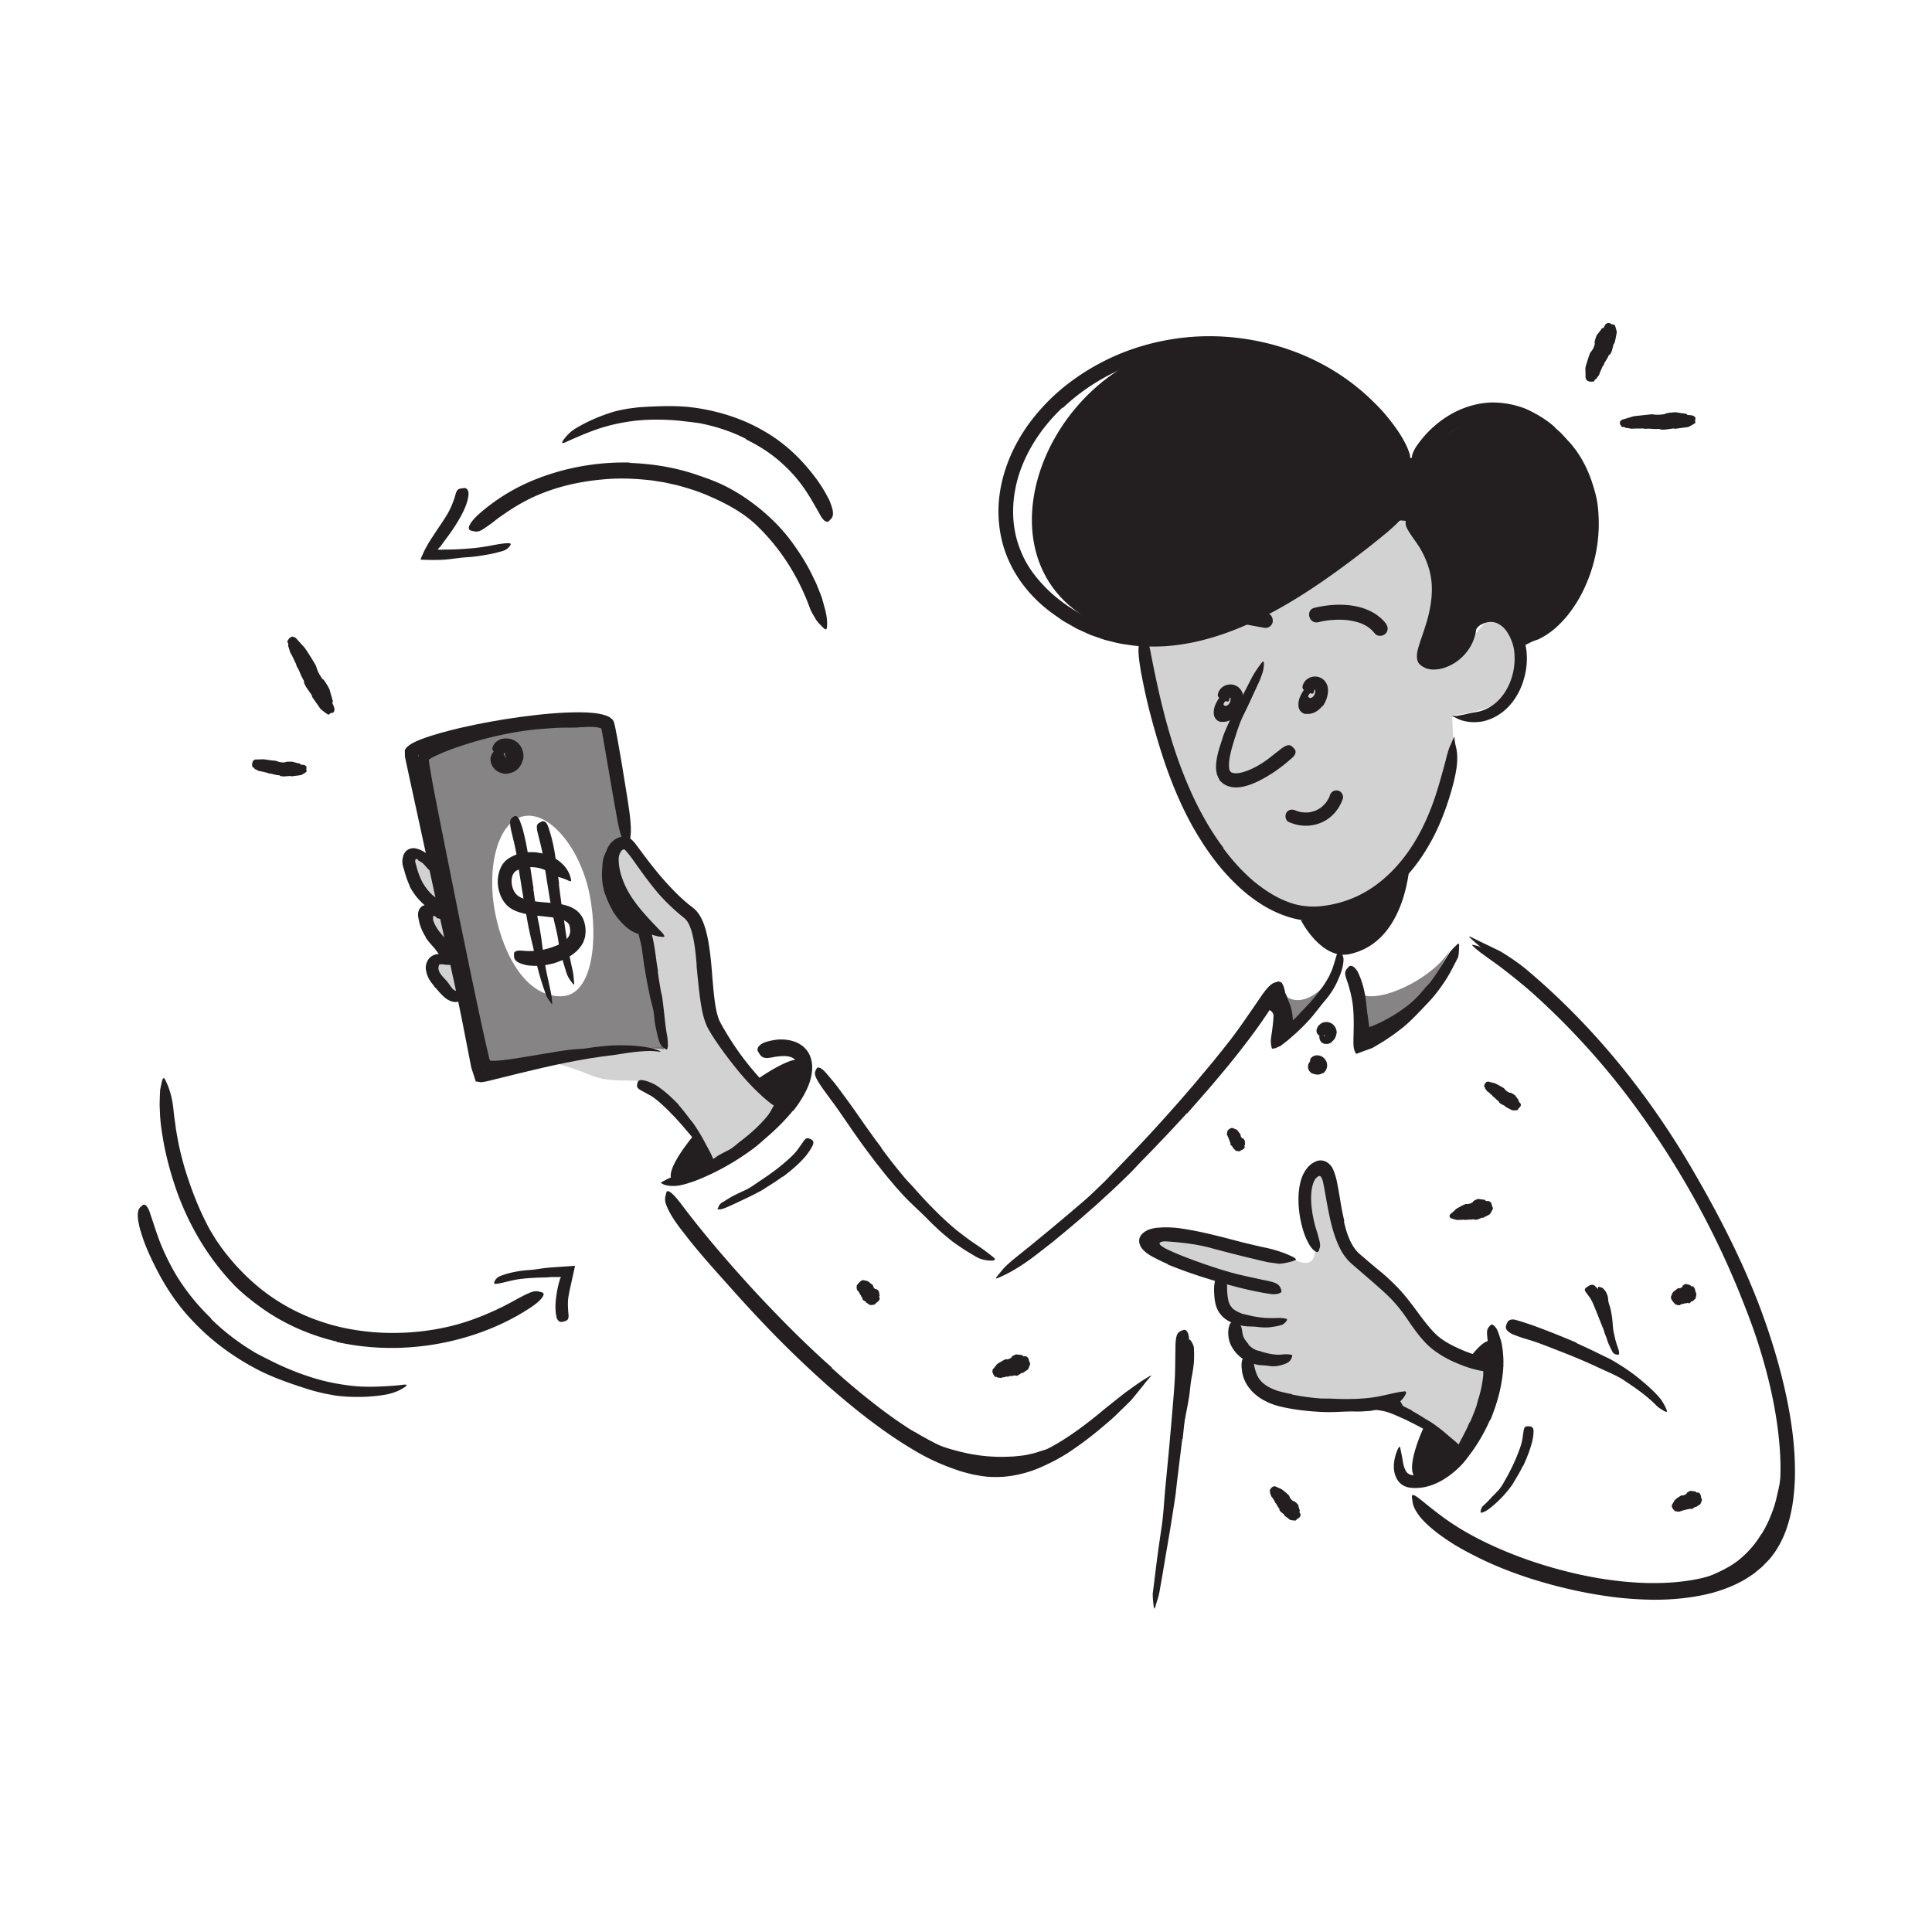 <svg xmlns="http://www.w3.org/2000/svg" id="Layer_1" width="520" height="520"><defs><style>.cls-1{opacity:.2}.cls-1,.cls-2,.cls-3{fill:#231f20;stroke-width:0}.cls-2{opacity:.55}</style></defs><path d="M364.3 264.27c.56 9.31 21.26 0 25.89-8.55-.01.02-10.97 23.16-22.77 23.38-2.58.05-3.11-14.72-3.12-14.84ZM344.61 266.81s4.46 6.37 12.17-1.79c5.38-5.68-10.99 13.63-10.99 13.63l-1.18-11.84Z" class="cls-2"/><path d="M354.99 314.91s-2.72 3.32-3.27 5.86c-.96 4.49 7.22 22.9-2.97 18.45L335.76 336s-23.8-6.05-25.21-3.63c-1.41 2.41 8.87 7.85 13.72 9.03s5.29 1.76 4.51 4.9 2.03 10.32 4.38 9.77-1.67 5.57.62 7.15 1.27 4.66 3.62 8.36c2.35 3.69 10.39 4.88 14.34 5.82 3.94.94 23.87-1.17 28.87 4.59 4.99 5.76 13.02 8.7 13.02 8.7s8.34-15.51 7.95-19.11-11.38-6.23-16.01-11.5c-4.63-5.27-17.99-17.8-21.21-21.42-3.22-3.62-6.49-22.69-6.49-22.69l-2.85-1.07ZM306.28 172s6.82 25.74 9.17 32.85 15.38 36.13 30.33 39.5c14.95 3.37 30.58-6.97 33.7-12.62 3.11-5.66 11.97-22.38 11.84-26.88-.13-4.5-.48-12.27-.48-12.27s17.9-1.7 18.12-10.06-3.66-16.51-6.51-16.7c-2.85-.19-9.5 12.17-13.62 12.34-4.12.17-1.66-10.43-2.33-18.57-.66-8.14-8.66-19.93-8.66-19.93s-24.81 18.81-30 19.39S306.28 172 306.28 172ZM117.12 234.81s-7.18-5.73-7.01-3.9c.16 1.84 5.71 14.07 5.71 14.07s-2.42 1.6-.87 3.66 5.45 8.31 5.45 8.31-5.9 1.48-3.86 4.27 7.84 7.27 7.84 7.27l-7.27-33.69ZM175.07 249.53s-11.11-14-9.97-17.81c1.15-3.81 2.67-4.26 3.89-3.56s14.97 15.73 16.44 17.35c1.47 1.62 3.61 8.11 4.26 12.83.65 4.72.25 17.99 2.51 19.04 2.26 1.04 18.97 20.77 18.97 20.77l-19.31 15.27s-8.58-12.71-8.9-13.03c-.22-.22-3.52-6.46-9.43-9.06-2.6-1.14-8.89.43-14.59-1.95-5.53-2.32-13.27-4.58-15.52-4.19-3.87.68 35.71-3.6 35.71-3.6l-4.06-32.05Z" class="cls-1"/><path d="M162.68 194.42s-14.4-.33-24.14.69-24.69 7.24-24.69 7.24l12.78 72.28 5.03 13.12s40.47-6.98 47-5.29c0-3.49-2.74-17.44-8.26-37.91-.53-1.98-4.54-8-4.92-10.07-.58-3.15 3.2-5.86 2.62-9.06-1.97-10.77-3.89-21.59-5.43-31Zm-11.44 73.72c-9.13.37-15.56-10.2-17.97-22.41-2.41-12.21.7-24.67 7.71-26.06 7.02-1.38 15.29 8.83 17.7 21.05 2.42 12.21.84 27.08-7.44 27.42Z" class="cls-2"/><path d="M316.35 381.67c.39-1.74.78-3.49 1.12-5.24.14-.64.2-1.29.34-1.92.49-2.25.96-4.5 1.3-6.77.16-1.01.23-2.03.34-3.03l.14-1.94c.09-.64.24-1.29.39-1.93.11-.4.28-.34.53 0 .24.35.65 1 .82 1.77.08 1.35.1 2.71.01 4.05a39.15 39.15 0 0 1-.59 4.01c-.33 1.59-.41 3.27-.65 4.91-.26 1.8-.63 3.58-.97 5.36l-.66 3.28c-.31 1.66-.73 3.31-1.03 4.95-.24 1.28-.34 2.56-.52 3.84-.04.28-.06.56-.11.84-.23 1.03-.47 1.33-1.05 1.44-.13.03-.27.07-.39.07-.42.02-.68-.48-.71-1.27-.04-2.34.28-4.74.61-7.13.11-.89.28-1.78.47-2.66l.54-2.65h.06ZM266.43 394.95c-2.55-.26-5.09-.59-7.57-1.23-.45-.11-.91-.19-1.37-.28-.45-.12-.9-.24-1.35-.38-1.58-.46-3.1-1.1-4.59-1.76l-2.18-1.12c-.72-.37-1.41-.83-2.11-1.23-1.26-.7-2.44-1.54-3.6-2.37-.7-.59-1.46-1.11-2.12-1.75-.59-.73-1.13-1.48-1.77-2.11-.38-.42-.27-.42.18-.22l.92.43c.39.16.9.29 1.39.49.21.1.44.16.65.25l.59.33 1.16.66c.75.47 1.61.75 2.35 1.24.73.49 1.54.86 2.3 1.3.76.46 1.56.83 2.35 1.24 1.9.99 4.06 1.57 6.17 2.14 1.17.29 2.34.56 3.53.79 1.2.18 2.39.42 3.6.5 1.49.18 2.98.22 4.48.25 1.13-.01 2.27-.06 3.41-.11 1.13-.12 2.27-.2 3.38-.41.86-.17 1.71-.37 2.55-.6.83-.27 1.65-.55 2.48-.77.37-.1.71-.25 1.08-.35 1.36-.4 1.86-.32 2.38.32.12.14.26.28.35.43.31.51-.12 1.13-1.12 1.63-1.46.76-3.04 1.36-4.69 1.79-1.66.37-3.36.69-5.1.85-2.56.29-5.17.26-7.75.14v-.07ZM202.85 291.32c.14-.42 10.26-7.42 12.67-5.93 2.41 1.49-4.35 12.74-4.35 12.74l-8.32-6.82ZM187.07 305.16s-10.13 11.75-5.18 13.02c4.95 1.27 9.96-4.77 9.96-4.77l-4.79-8.25Z" class="cls-3"/><path d="M204.96 305.97c-1.1.97-2.22 1.9-3.4 2.78-.42.33-.79.71-1.26.99-1.59 1.02-3.26 1.9-4.96 2.7-.73.39-1.51.7-2.27 1.02-.99.37-1.99.78-3.11.7-.34-.02-.31-.07-.1-.33.1-.13.24-.34.4-.58.17-.22.38-.42.62-.57.42-.31.84-.61 1.27-.86.42-.29.83-.59 1.25-.86.88-.48 1.77-.94 2.68-1.41 1.11-.55 2.04-1.45 3.02-2.23 1.1-.84 2.2-1.7 3.24-2.63.64-.57 1.28-1.15 1.88-1.77.92-.93 1.83-1.88 2.61-2.92.6-.81 1.01-1.73 1.52-2.58l.32-.57c.43-.68.73-.8 1.4-.59.15.05.31.08.45.14.48.2.66.72.48 1.35-.13.47-.3.93-.5 1.38-.19.45-.39.91-.67 1.31-.52.83-1.13 1.62-1.76 2.39-.95 1.13-2 2.18-3.06 3.2l-.05-.05ZM431.35 355.42c-.08-.72-.09-1.48-.21-2.21-.04-.27-.15-.52-.18-.79-.12-.96-.25-1.94-.44-2.91-.06-.44-.18-.86-.31-1.27-.12-.55-.26-1.09-.1-1.73.13-.23.12-.2.39-.13.25.07.75.19 1.02.43l.58.7c.17.24.27.51.39.77.26.52.33 1.1.37 1.69.05.71.38 1.37.55 2.06.18.77.33 1.55.45 2.33.08.48.1.98.16 1.46.07.74.1 1.48.2 2.21.1.56.24 1.11.32 1.68.02.12.05.25.05.37-.05.47-.31.62-.74.72-.1.02-.2.05-.3.06-.31.04-.62-.14-.9-.45-.59-.93-.9-1.86-1.02-2.82-.12-.71-.21-1.43-.35-2.15h.07ZM474.11 412.92c1.49-2.38 2.61-5 3.49-7.71l.42-1.5.35-1.54c.89-3.6 1.39-7.32 1.38-11.06 0-1.66-.14-3.32-.39-4.95-.29-2.09-.67-4.17-.99-6.3-.11-.66-.06-.59.26-.1.28.5 1 1.39 1.47 2.58.35 1.06.68 2.14.92 3.24.18 1.11.33 2.22.42 3.34.18 2.24.16 4.5-.06 6.74-.28 2.68-.53 5.47-1.13 8.16-.64 2.98-1.68 5.88-3.11 8.58-.92 1.64-1.88 3.26-3.07 4.72a27.199 27.199 0 0 1-6.22 5.8c-.44.34-.93.59-1.39.89l-.7.44-.73.38c-.49.24-.96.53-1.48.73-.51.19-1.04.37-1.56.55-.47.14-.93.24-1.41.35-.89.21-1.5.18-1.92.13-.43-.06-.68-.2-.89-.42-.1-.1-.22-.2-.27-.31-.19-.35.48-.77 1.65-1.12 1.73-.59 3.37-1.37 4.98-2.19 1.6-.85 3.17-1.82 4.56-3.07a25.41 25.41 0 0 0 5.36-6.38l.05.03ZM383.79 383.01c-.57.85-6.21 13.13-2.45 14.82 3.26 1.46 12.26-7.13 12.26-7.13l-9.81-7.69ZM396.08 364.81s3.25-4.35 5.08-3.88c1.84.47 0 7.05 0 7.05l-5.08-3.17Z" class="cls-3"/><path d="M395.61 382.85c.31-.69.63-1.38.89-2.09.13-.36.29-.71.43-1.06l.39-1.08c.2-.53.27-1.08.44-1.62.61-1.88 1.09-3.83 1.34-5.81.15-.88.13-1.77.14-2.65-.05-1.13-.24-2.22.13-3.43.17-.39.2-.35.56-.09.43.24 1.04.74 1.29 1.42.35 1.21.42 2.45.47 3.68.03 1.24-.1 2.47-.39 3.68-.33 1.44-.43 2.97-.75 4.45-.18.81-.42 1.6-.64 2.4-.26.79-.54 1.56-.86 2.33-.39.94-.8 1.87-1.24 2.78-.65 1.39-1.45 2.72-2.19 4.05-.63 1.01-1.13 2.08-1.83 3.05-.15.22-.26.45-.45.65-.72.68-1.1.76-1.68.49-.13-.06-.27-.11-.39-.19-.38-.25-.42-.81-.2-1.47.35-.97.79-1.85 1.19-2.77.4-.92.81-1.83 1.32-2.69.69-1.32 1.39-2.66 1.95-4.07l.08.03ZM378.56 380.08l-2.44-4.28-1.19 2.56 3.63 1.72zM342.91 273.69s-.55-4.26-4.95 0c-4.32 4.18 4.15-7.01 5.65-5.39s-.7 5.39-.7 5.39ZM418.87 272.67c-1.77-1.63-3.55-3.26-5.42-4.79-.67-.57-1.4-1.08-2.08-1.63-2.42-1.96-4.83-3.96-7.33-5.84-1.1-.85-2.25-1.64-3.37-2.44-1.42-1.06-2.91-2.03-4.19-3.29-.4-.39-.28-.44.22-.33.25.05.6.14 1.01.25.4.13.84.33 1.28.59 3.15 1.8 6.1 3.9 8.98 6.15 1.72 1.35 3.62 2.61 5.38 4 1.94 1.52 3.84 3.1 5.69 4.74 1.15 1 2.24 2.06 3.33 3.12.83.79 1.62 1.64 2.43 2.46.79.84 1.57 1.68 2.35 2.52.59.66 1.2 1.3 1.81 1.94l1.75 1.98c.26.29.51.57.75.89.87 1.16 1.05 1.61.85 2.13-.05.12-.08.25-.14.35-.22.32-.81.02-1.51-.75-2.09-2.28-4.24-4.68-6.54-6.97-1.69-1.71-3.45-3.39-5.27-4.99l.03-.04ZM375.71 275.33c-1.62.97-3.28 1.85-5.04 2.6l-.48.21-.62.26c-.55.22-1.12.36-1.6.37-.21 0-.41-.03-.59-.1-.09-.04-.2-.08-.27-.15-.05-.07-.09-.16-.13-.24l-.25-.49c-.07-.18-.05-.5-.07-.75 0-.26-.05-.52-.03-.77l-.03-.51-.06-.87c-.09-1.16-.24-2.31-.44-3.46-.18-1.02-.46-2.02-.71-3.02-.34-1.28-.83-2.49-1.09-3.83-.09-.41-.06-.37.21-.1.19.19.39.38.57.55.25.23.5.52.66.87.62 1.25 1.22 2.53 1.6 3.87.39 1.34.68 2.71.85 4.1l.17 1.26.09.64.03.25c.03.12-.02.3.08.37.14 0 .26-.05.39-.09.04 0 .6-.21.98-.38.41-.17.82-.36 1.23-.55.82-.38 1.62-.8 2.42-1.24.98-.54 1.94-1.12 2.87-1.75 1.41-.95 2.8-1.95 4.05-3.08.98-.88 1.81-1.87 2.63-2.86.18-.22.35-.44.54-.65.71-.78 1.03-.94 1.58-.78.12.04.26.06.37.11.37.17.34.73-.08 1.44-1.26 2.11-3.15 3.88-5.12 5.5-1.48 1.2-3.06 2.26-4.67 3.27l-.03-.04ZM345.69 273.27c0-.59 0-1.18-.06-1.78-.02-.22-.11-.41-.13-.63-.1-.76-.23-1.54-.48-2.28-.1-.33-.28-.63-.4-.95-.19-.4-.39-.79-.52-1.23-.04-.14.07-.2.27-.19.19.01.5.07.72.25.35.34.75.67.98 1.09.23.42.43.87.55 1.34.15.56.46 1.08.65 1.64.21.61.36 1.25.48 1.88.08.39.11.79.15 1.19.07.6.07 1.21.15 1.8.05.46.23.92.33 1.4.02.11.07.21.07.32-.02.4-.2.51-.82.52-.14 0-.28.01-.42 0-.47-.02-.85-.2-1-.46-.4-.74-.4-1.46-.46-2.22-.04-.56-.04-1.14-.11-1.71h.05ZM334.18 92.23c-2.91-.89-8.95-.47-11.85-.17-41.79 4.31-63.02 61.98-24.09 77.06 23.34 9.04 45.63-6.7 58.92-16.76 13.29-10.05 19.2-15.29 24.19-10.42s5.39 15.03 5.16 17.64c-.23 2.61-4.19 14.98-3.85 16.6s3.42 3.59 6.18 1.97c2.76-1.62 5.64-7.18 6.87-9.04s3.81-4.76 6.75-3.3c2.94 1.47 6.73 8.35 6.73 8.35s8.09-2.92 12.01-9.38 7.85-20.34 7.37-24.39c-.48-4.05-2.33-14.5-7.42-19.28-5.09-4.78-16.54-11.45-21.64-9.97-5.09 1.48-18.16 11.9-18.16 11.9l-2.79.37s-16.86-20.52-21.4-23.03c-4.54-2.51-22.98-8.15-22.98-8.15Z" class="cls-3"/><path d="M319.49 299.6c-3.85 4.19-7.74 8.34-11.73 12.39-1.47 1.47-2.81 3.05-4.33 4.47-5.21 5.13-10.69 10-16.31 14.69l-3.76 3.1c-1.28 1-2.56 2-3.83 2.99-3.26 2.55-6.73 4.92-10.57 6.58-1.21.49-1.1.32-.37-.58.36-.45.88-1.07 1.51-1.81.64-.72 1.45-1.43 2.34-2.2 6.49-5.18 12.86-10.46 19.25-15.95 1.9-1.66 3.75-3.44 5.59-5.25l5.4-5.58c3.93-4.09 7.83-8.23 11.6-12.48 2.34-2.6 4.64-5.24 6.91-7.9l5.11-6.1c1.68-2.05 3.33-4.12 4.95-6.19 2.48-3.25 4.73-6.59 7.02-9.92.5-.74.99-1.46 1.5-2.2 1.96-2.69 2.89-3.31 4.11-3.3.28 0 .59-.03.82.02.79.19.5 1.66-.7 3.83-3.74 6.27-8.38 12.4-13.23 18.38-1.8 2.22-3.68 4.39-5.53 6.58l-5.68 6.48-.07-.05Z" class="cls-3"/><path d="M345.92 276.22s.02.02.04.03c.05-.06.09-.02.15-.05.1-.06.23-.15.37-.24 0 .01.29-.25.47-.41l.61-.54c.41-.36.8-.73 1.2-1.11.65-.61 1.2-1.31 1.83-1.94 2.2-2.23 4.25-4.63 5.99-7.23.37-.58.71-1.19 1.06-1.79.31-.62.58-1.25.86-1.87.6-1.65 1-3.28 1.57-4.97.29-.53.36-.48.7.01.42.48.99 1.53.81 2.67-.16 2.05-.96 3.9-1.77 5.67a21.71 21.71 0 0 1-3.19 4.86c-1.5 1.75-2.85 3.72-4.45 5.42-.87.94-1.77 1.86-2.71 2.74l-.7.66-1.04.91-1.04.9-1.08.85c-.32.24-.64.51-.94.72l-.89.39-.44.2c-.12.04-.23.04-.34.06l-.34.06-.17.03s-.05.02-.09 0c-.04-.03-.04-.06-.06-.08-.08-.21-.11-.45-.16-.7a6.41 6.41 0 0 1-.1-1.81c.09-.81.25-1.68.35-2.51.25-1.9.31-2.78.36-3.97.07-1.77-.15-3.51-.39-5.23-.05-.38-.14-.74-.19-1.12-.16-1.4.05-1.86.95-2.3.21-.1.41-.22.61-.29.7-.24 1.4.28 1.76 1.38.5 1.63.73 3.36.8 5.1.03.87.03 1.75-.01 2.63-.01.44-.06.88-.11 1.31l-.13 1.13s-.02 0-.06.07a.81.81 0 0 0-.06.13c0 .02.01.03.03.04l-.06.16Z" class="cls-3"/><path d="M350.12 247.62c.03.14 5.49 10.73 13 9.2 15.74-3.22 16.36-25.1 16.36-25.1s-11.49 12.27-15.32 13.83c-3.83 1.56-14.04 2.08-14.04 2.08Z" class="cls-3"/><path d="M329.23 228.28c2.34 3.16 4.97 6.11 7.91 8.65 2.96 2.49 6.23 4.64 9.79 5.92 2.59.97 5.32 1.27 7.95 1.1 4.89-.39 9.74-1.98 13.92-4.69 4.19-2.7 7.77-6.42 10.65-10.64 2.56-3.76 4.55-7.94 6.13-12.2 1.02-2.74 1.82-5.57 2.61-8.4.4-1.41.78-2.84 1.15-4.26.16-.72.4-1.42.61-2.13.23-.71.62-1.39.88-2.09.37-.87.55-1.25.6-1.22.06.04.03.49.16 1.31.09.81.53 2.03.6 3.44.08 1.41-.02 3.04-.35 4.76-.27 1.53-.65 3.04-1.07 4.54-.42 1.5-.89 2.99-1.39 4.47-1.03 2.95-2.22 5.88-3.7 8.68-2.93 5.58-6.85 10.87-12.04 14.8-1.55 1.16-3.17 2.27-4.91 3.21-.85.51-1.76.9-2.64 1.35-.92.37-1.82.8-2.77 1.1-1.87.69-3.81 1.15-5.76 1.5-1.91.34-4.06.49-6.08.28-2.24-.21-4.4-.78-6.44-1.58-2.04-.79-3.99-1.78-5.79-2.96-3.65-2.31-6.78-5.25-9.6-8.39-3.46-3.89-6.32-8.23-8.84-12.71-3.76-6.84-6.58-14.14-8.81-21.5-1.74-5.72-3.27-11.39-4.4-17.19-.25-1.28-.53-2.52-.71-3.83-.37-2.41-.52-4.01-.45-5.15.04-1.14.29-1.81.71-2.38.19-.26.35-.59.54-.74.59-.52 1.53 1.36 2.11 4.8 1.98 10.19 4.38 20.81 8.24 30.95 2.87 7.5 6.47 14.78 11.26 21.13l-.07.07ZM418.44 115.02l1.66 1.48 1.49 1.62c.49.55 1 1.06 1.48 1.64.45.6.95 1.17 1.36 1.8 1.72 2.47 3.03 5.17 3.97 7.96.67 2.04 1.3 4.09 1.58 6.21.96 7.45-.19 15-3.16 21.72a35.356 35.356 0 0 1-5.05 8.35c-1.34 1.6-2.81 3.11-4.51 4.35l-1.3.89-1.37.77c-.45.27-.96.42-1.46.59-.49.18-1 .3-1.5.43-1.26.29-1.12.13-.29-.63l.72-.69c.26-.3.54-.63.84-.98.31-.34.67-.65 1.03-1.01.37-.33.76-.68 1.17-1.04 2.92-2.49 5.29-5.57 7.07-8.98a40.12 40.12 0 0 0 4.04-10.94c1.02-4.63.72-9.68-.37-14.35-1.19-5.15-3.56-9.99-7.44-13.68-1.09-1.26-2.41-2.23-3.63-3.32-1.35-.9-2.65-1.91-4.14-2.56-1.07-.61-2.24-.97-3.39-1.38-.57-.25-1.18-.29-1.77-.43-.6-.1-1.19-.31-1.8-.3l-1.82-.11c-.61-.02-1.21.08-1.82.12l-.91.08c-.3.05-.59.13-.89.19-.59.14-1.19.26-1.77.43-3.62 1.16-6.72 3.43-9.37 6.07-.56.61-1.14 1.17-1.68 1.81-2.06 2.3-2.76 3-4.09 2.89-.29-.02-.6.02-.84-.04-.78-.15-.65-1.73.74-3.84 2.1-3.09 4.91-5.92 8.35-8.08 3.42-2.16 7.56-3.6 11.86-3.73 3.19-.03 6.37.56 9.29 1.73 2.84 1.29 5.52 2.9 7.76 4.9l-.06.08ZM367.96 278.53c.05 0 .12 0 .24-.02l1.85-1.03c.68-.36 1.3-.81 1.96-1.21.65-.42 1.3-.82 1.91-1.3.91-.66 1.75-1.4 2.61-2.13 3.06-2.5 5.95-5.29 8.42-8.47 1.11-1.4 2.06-2.94 3.02-4.45l1.82-2.96.48-.73.58-.67c.38-.45.84-.86 1.27-1.28.56-.51.63-.33.6.39-.02.44-.04.94-.06 1.45-.01.3-.05.61-.1.93-.02.16-.07.31-.08.49-.06.14-.13.3-.2.44-1.08 2.08-2.12 4.26-3.49 6.27-1.35 2.02-2.83 3.99-4.55 5.76-2.03 2.13-4.1 4.39-6.4 6.34-1.31 1.02-2.6 2.05-3.98 2.94-.68.46-1.36.93-2.07 1.34l-2.35 1.4c-1.2.47-2.35.85-3.5 1.29l-.85.32c-.26-.14-.3-.38-.41-.6-.19-.44-.34-1-.38-1.7-.05-1.04 0-2.27.02-3.24l.04-2.23c0-1.48-.03-2.96-.15-4.41-.19-2.26-.71-4.44-1.33-6.52-.14-.46-.32-.89-.46-1.34-.57-1.64-.45-2.22.21-2.96.16-.17.29-.37.46-.5.53-.47 1.48-.02 2.28 1.31 2.04 4.03 2.51 8.62 2.66 13.03.03.82.03 1.64.03 2.46v1.22c0 .07-.01.08-.01.07h-.01s-.09.23 0 .18l-.03.13ZM477.9 407.2c.88-3.48 1.25-7.16 1.31-10.87.08-3.71-.2-7.46-.65-11.2-.92-7.48-2.66-14.9-4.91-22.16-1.62-5.31-3.65-10.49-5.73-15.65-7.43-18.15-17.24-35.38-29.01-51.14a200.916 200.916 0 0 0-17.01-19.86c-3.88-3.98-7.96-7.79-12.15-11.45-1.06-.9-2.09-1.84-3.13-2.76l-3.17-2.72c-.53-.45-1.08-.87-1.59-1.35-.5-.49-1.01-.97-1.53-1.44-1.04-.94-2.05-1.9-3.12-2.8-2.63-2.3-2.23-2.07.45-.73 1.39.67 3.32 1.6 5.63 2.72.62.25 1.14.66 1.75 1.01.59.36 1.19.76 1.81 1.18 1.23.83 2.5 1.75 3.77 2.78 17.75 14.88 32.54 33.04 44.33 53.05 7.03 11.97 13.75 24.81 18.77 38.14 2.75 7.32 5.06 14.82 6.77 22.47 1.7 7.65 2.8 15.5 2.61 23.44-.17 4.87-.8 9.82-2.59 14.52-.9 2.34-2.12 4.59-3.71 6.61-.38.52-.83.97-1.27 1.42-.44.45-.88.92-1.33 1.36l-1.46 1.2-.73.6-.78.52c-3.14 2.17-6.69 3.6-10.29 4.61-3.61.96-7.3 1.48-10.98 1.72-3.68.26-7.36.16-11.01-.11-3.65-.25-7.26-.77-10.84-1.41a129.91 129.91 0 0 1-16.3-4.08c-5.31-1.71-10.51-3.79-15.51-6.39-1.1-.57-2.19-1.13-3.26-1.76-.54-.31-1.07-.62-1.61-.93-.52-.34-1.05-.68-1.58-1.02-3.89-2.59-6.22-4.73-7.62-6.43-1.36-1.76-1.91-2.96-2.04-4.12-.07-.52-.22-1.14-.17-1.49.28-1.21 2.68 1.46 7.79 5.23 3.76 2.85 7.97 5.28 12.38 7.39 4.42 2.12 9.05 3.94 13.8 5.47 9.51 3.05 19.56 5.07 29.59 5.31 3.72.06 7.43-.12 11.04-.68 3.61-.55 7.14-1.48 10.34-2.95l2.34-1.2c.73-.46 1.49-.89 2.21-1.37.66-.54 1.39-1.02 2.02-1.59.59-.6 1.27-1.17 1.81-1.8 2.23-2.47 3.57-5.83 4.46-9.3h.1Z" class="cls-3"/><path d="M380.02 379.72c1.32.73 2.61 1.52 3.88 2.33.47.28.96.52 1.42.84.81.54 1.58 1.14 2.36 1.71.75.62 1.51 1.23 2.23 1.87.66.55 1.32 1.1 1.97 1.65.4.38.84.7 1.19 1.13.35.43.65.9.95 1.36.17.3 0 .4-.4.38-.39-.03-1.03-.11-1.56-.42-.23-.14-.49-.24-.7-.41l-.62-.48-1.26-.94c-.85-.62-1.69-1.25-2.54-1.91-1-.82-2.23-1.37-3.38-2.01-1.27-.7-2.56-1.38-3.86-2.03-.81-.4-1.61-.8-2.44-1.16-1.25-.55-2.5-1.12-3.8-1.55-1.01-.32-2.07-.45-3.11-.63-.23-.04-.46-.07-.68-.14-.83-.23-.97-.66-.89-1.47.02-.19.03-.38.06-.56.12-.6.63-1.01 1.33-1.08 1.01-.03 1.98.16 2.93.44.96.27 1.9.64 2.83 1.03 1.39.59 2.75 1.27 4.1 1.96l-.03.07ZM424.2 361.44c2.35 1.06 4.69 2.16 7.01 3.32.85.42 1.72.79 2.55 1.26 2.91 1.67 5.73 3.54 8.28 5.75 1.15.95 2.27 1.96 3.32 3.01l.99 1.04c.3.37.62.73.9 1.13.52.81.99 1.66 1.33 2.56.22.56-.03.59-.55.33-.26-.13-.59-.33-.95-.57-.37-.24-.8-.51-1.15-.86-2.5-2.57-5.42-4.62-8.49-6.67-1.82-1.27-3.97-2.17-6.05-3.12-2.28-1.06-4.59-2.12-6.94-3.09-1.45-.6-2.9-1.2-4.37-1.76-2.23-.86-4.46-1.76-6.72-2.56-1.76-.62-3.57-1.03-5.37-1.76-.4-.17-.8-.28-1.2-.5-1.43-.82-1.73-1.51-1.31-2.5.09-.23.17-.46.3-.66.21-.33.54-.52.92-.61.19-.04.39-.05.59-.04.22.01.45.05.68.12 1.41.4 2.9.89 4.44 1.41 1.53.55 3.11 1.15 4.7 1.77 2.36.92 4.75 1.91 7.15 2.91l-.03.09ZM432.44 352.5l.89 3c.11.36.29.7.39 1.06.34 1.3.69 2.6 1.03 3.9.14.58.32 1.15.51 1.7.24.72.53 1.42.53 2.21-.09.27-.27.3-.68.22-.4-.08-.88-.3-1.08-.68-.67-1.36-1.42-2.67-1.69-4.19-.2-.9-.68-1.73-1.04-2.59l-1.14-2.87-.71-1.77c-.38-.89-.71-1.8-1.17-2.64-.36-.65-.86-1.23-1.28-1.84-.09-.14-.21-.26-.29-.4-.3-.53-.18-.8.52-1.26.16-.1.31-.22.48-.31.56-.32 1.14-.31 1.5.01.53.48.96 1.02 1.34 1.6.36.59.63 1.23.89 1.87.39.96.71 1.96 1.06 2.94l-.06.03ZM237.18 308.94c2.1 2.9 4.33 5.7 6.64 8.44.87.97 1.81 1.88 2.65 2.88 3.05 3.44 6.27 6.76 9.75 9.79 1.54 1.35 3.21 2.56 4.84 3.78 1.06.76 2.17 1.46 3.24 2.22 1.06.77 2.11 1.56 3.13 2.4.63.53.35.81-.48.84-.82.02-2.27-.1-3.7-.73-1.2-.67-2.37-1.39-3.54-2.1-1.14-.77-2.3-1.51-3.39-2.34-1.07-.87-2.13-1.74-3.17-2.64-1.01-.93-2.01-1.88-3-2.85-2.28-2.38-4.9-4.61-7.18-7.08l-1.86-2.06-1.78-2.12c-1.21-1.4-2.31-2.88-3.47-4.31-1.37-1.81-2.75-3.61-4.06-5.45-1-1.39-2-2.79-2.96-4.21-.97-1.41-1.95-2.81-2.9-4.22-1.51-2.16-3.1-4.22-4.61-6.35-.32-.48-.65-.94-.95-1.43-1.12-1.83-1.24-2.56-.81-3.36.1-.18.18-.39.29-.53.38-.47 1.32-.02 2.36 1.16.77.88 1.53 1.79 2.29 2.7.73.93 1.46 1.88 2.16 2.85 1.42 1.93 2.86 3.89 4.24 5.89 1.04 1.47 2.05 2.97 3.12 4.43l1.58 2.21 1.64 2.16-.07.06ZM223.84 368.16c3.15 2.86 6.37 5.63 9.69 8.27 3.31 2.65 6.71 5.19 10.23 7.49 2.56 1.71 5.26 3.16 7.94 4.6 1.2.59 2.36 1.29 3.58 1.8l1.82.83 1.85.71c1.23.52 2.49.8 3.74 1.21 1.26.23 2.53.57 3.79.62l.95.09c.32.03.64-.01.96-.02l1.92-.07c.64-.09 1.28-.2 1.92-.3l.96-.15.95-.26 1.9-.52 1.87-.7c1.26-.42 2.45-1.08 3.67-1.62 4.28-2.14 8.28-4.97 12.07-7.94 1.22-.95 2.43-1.94 3.62-2.94l3.66-2.92 1.85-1.45 1.91-1.38c1.28-.91 2.57-1.83 3.93-2.63 1.7-1.01 1.47-.85.37.41-.56.62-1.27 1.6-2.18 2.7-.46.56-.95 1.17-1.46 1.81-.26.32-.55.63-.81.98l-.94.94-3.45 3.36c-1.18 1.11-2.41 2.14-3.65 3.18a93.376 93.376 0 0 1-7.79 5.93c-2.7 1.89-5.67 3.46-8.76 4.81-3.1 1.33-6.5 2.21-9.97 2.48-2.08.14-4.24.08-6.3-.3l-1.55-.27c-.52-.09-1.01-.25-1.51-.37-1.01-.26-2.02-.51-2.98-.87-3.91-1.31-7.66-3-11.13-5.05-7.64-4.47-14.59-9.84-21.23-15.51-4.08-3.49-8.02-7.14-11.86-10.87-5.83-5.65-11.39-11.61-16.75-17.61-4.16-4.68-8.32-9.21-12.13-14.15-.84-1.08-1.69-2.13-2.48-3.28-1.49-2.11-2.27-3.65-2.7-4.8-.45-1.13-.41-1.95-.2-2.68.1-.33.14-.72.27-.94.43-.72 2.01.72 4.16 3.61 3.23 4.3 6.75 8.62 10.44 12.92 3.69 4.3 7.52 8.58 11.48 12.78 5.88 6.22 11.98 12.31 18.4 17.99l-.06.09ZM182.61 297.34c1.08 1.27 2.11 2.56 3.09 3.89.37.47.78.92 1.11 1.42 1.2 1.75 2.27 3.58 3.24 5.45.44.82.9 1.64 1.31 2.47.25.54.49 1.09.72 1.64.21.56.35 1.15.47 1.74.07.37-.24.42-.67.25-.42-.17-1.01-.54-1.33-1.09-1.26-1.93-2.4-3.88-3.54-5.92-.68-1.23-1.7-2.29-2.62-3.38-1.01-1.2-2.06-2.39-3.16-3.53-.68-.69-1.34-1.41-2.06-2.07-1.07-1.02-2.17-2.03-3.36-2.88-.46-.33-.97-.6-1.47-.86-.48-.29-.99-.53-1.47-.81-.22-.12-.43-.22-.64-.36-.75-.52-.88-.87-.71-1.56.04-.16.06-.32.12-.47.18-.49.73-.67 1.47-.52.55.11 1.1.25 1.61.47.52.21 1.05.41 1.54.68.96.57 1.85 1.26 2.73 1.97 1.29 1.07 2.49 2.24 3.66 3.44l-.05.06ZM318.21 387.3l-1.41 11.47c-.16 1.4-.29 2.8-.49 4.19-.74 4.91-1.53 9.8-2.39 14.69-.36 2.17-.73 4.35-1.09 6.5-.24 1.38-.49 2.76-.73 4.14s-.73 2.72-1.11 4.07c-.26.84-.38.69-.48-.08-.05-.39-.12-.93-.17-1.58-.03-.33-.05-.68-.07-1.05-.01-.19 0-.38-.02-.57.02-.19.04-.39.07-.59l1.05-8.46c.38-2.82.77-5.64 1.2-8.48.54-3.39.71-6.96 1.02-10.46l1.1-11.54.63-7.12c.29-3.59.64-7.21.85-10.78.17-2.78.13-5.53.2-8.29.01-.61 0-1.21.03-1.82.16-2.27.54-2.96 1.55-3.35.23-.09.47-.21.69-.25.76-.14 1.3.84 1.42 2.51.22 4.94-.1 10.1-.56 15.28-.35 3.85-.78 7.71-1.18 11.58h-.08ZM90.64 361.09c-7.61-1.79-14.92-5.07-21.18-9.75-1.17-.82-2.25-1.75-3.38-2.63-1.06-.95-2.16-1.86-3.13-2.91-6.94-7.22-12.05-15.93-15.37-25.2-1.45-4.12-2.63-8.36-3.45-12.61-.49-2.74-.96-5.5-1.07-8.29l-.09-2.09c0-.7.02-1.4.04-2.09.03-.7.03-1.39.1-2.09.08-.69.27-1.38.4-2.07.4-1.71.7-1.43 1.32.04.72 1.48 1.54 4.07 1.84 7.09l.22 2.01c.07.67.21 1.33.28 2 .1.67.16 1.34.28 2l.36 1.99c.47 2.65 1.15 5.26 1.88 7.85 1.58 5.15 3.47 10.23 5.98 15.08.7 1.48 1.61 2.85 2.47 4.28.96 1.36 1.87 2.76 2.96 4.04 2.08 2.63 4.4 5.08 6.87 7.28 5.42 4.88 11.91 8.57 18.91 10.84 4.3 1.43 8.81 2.27 13.34 2.67 6.88.57 13.91.08 20.62-1.49 5.22-1.21 10.12-3.2 14.83-5.52 1.02-.55 2.03-1.06 3.05-1.64 3.8-2.06 5.04-2.63 6.42-2.23.31.09.68.14.92.28.4.23.32.73-.22 1.41-.53.69-1.5 1.58-2.89 2.49-8.23 5.5-18.36 9.11-28.83 10.42-7.78.98-15.79.66-23.51-1.07v-.1Z" class="cls-3"/><path d="M150.94 343.92s.08-.1 0-.05c0-.08-.07-.12-.2-.15-.02 0-.03-.01-.05-.01h-1.96c-.64.01-1.27.1-1.91.12-2.26.04-4.52.14-6.76.41-1 .12-1.98.33-2.94.56-1.24.29-2.46.64-3.75.77-.45-.1-.44-.25-.23-.73s.7-1.07 1.41-1.35c.63-.25 1.27-.47 1.91-.67.65-.17 1.3-.33 1.96-.46 1.32-.27 2.65-.45 4-.53 1.61-.09 3.25-.44 4.88-.6.9-.09 1.8-.15 2.69-.21l4.01-.28.7-.05c.08.22-.07.62-.13.95l-.23 1.03c-.15.69-.32 1.38-.45 2.07-.36 1.63-.76 3.22-.96 4.83-.14 1.25-.05 2.51.03 3.73.02.27.07.54.07.81 0 1-.28 1.31-1.14 1.53-.2.05-.4.12-.59.15-.66.11-1.22-.33-1.47-1.14-.58-2.4-.29-4.93.15-7.36.16-.91.39-1.8.64-2.67l.09-.33.05-.16v-.02c.02 0 .02-.01.03-.02.02-.02.04-.04.05-.08l.09-.06ZM56.82 354.98c3.34 3.3 7.13 6.21 11.19 8.68.73.47 1.51.86 2.28 1.26.77.41 1.54.79 2.32 1.17 2.72 1.41 5.55 2.62 8.44 3.68 2.89 1.05 5.87 1.93 8.9 2.5 2.69.5 5.44.9 8.16.95 1.75.06 3.5 0 5.25-.09 1.75-.08 3.51-.22 5.26-.44 1.1-.11 1.03.2.18.75-.42.27-1.04.63-1.82.98-.78.31-1.72.66-2.76.87-3.7.68-7.49.83-11.25.6-.94-.09-1.88-.15-2.81-.29l-2.78-.52c-.92-.2-1.83-.44-2.75-.67-.91-.24-1.81-.54-2.71-.82-4.28-1.39-8.72-2.93-12.8-5.07-4.48-2.35-8.71-5.18-12.55-8.47-2.36-2.03-4.55-4.25-6.6-6.59-3.07-3.58-5.65-7.57-7.78-11.73-1.64-3.23-3.2-6.49-4.21-9.98-.27-.76-.45-1.52-.61-2.31-.31-1.47-.34-2.46-.23-3.17.1-.71.36-1.13.8-1.5.2-.16.39-.37.59-.47.68-.34 1.45.76 2.01 2.72 1.01 2.89 1.86 5.82 3.08 8.67 1.22 2.84 2.64 5.64 4.3 8.31 2.5 3.94 5.51 7.61 8.94 10.88l-.06.08ZM200.87 118.17c-3.69-1.91-7.72-3.25-11.85-4.12-.75-.18-1.52-.25-2.29-.36-.76-.11-1.53-.18-2.3-.27-2.7-.35-5.45-.49-8.2-.47-2.75.02-5.51.24-8.24.73-1.21.19-2.41.48-3.61.75-1.18.33-2.38.64-3.53 1.05-2.97 1.03-5.86 2.28-8.75 3.6-.91.39-.97.07-.43-.69.53-.76 1.62-2.06 3.24-3.07 2.89-1.74 6.01-3.12 9.24-4.18 1.61-.56 3.29-.87 4.96-1.16l2.53-.33c.85-.07 1.7-.12 2.55-.17 4.06-.19 8.3-.34 12.44.21 4.53.61 9.01 1.75 13.24 3.49 2.61 1.06 5.11 2.39 7.49 3.89 3.6 2.3 6.83 5.17 9.61 8.38 2.15 2.49 4.12 5.12 5.65 8.06.18.32.35.64.52.96.16.33.28.67.41 1.01.23.64.41 1.18.53 1.64.09.47.12.86.11 1.19-.02.66-.24 1.09-.65 1.49-.19.18-.36.4-.56.52-.67.42-1.6-.42-2.4-2.04-1.37-2.35-2.62-4.71-4.2-6.92a37.725 37.725 0 0 0-5.37-6.16c-2.96-2.82-6.47-5.11-10.22-6.94l.04-.1Z" class="cls-3"/><path d="M169.52 124.6c6.35.23 12.69 1.28 18.68 3.42 2.19.74 4.38 1.54 6.46 2.55 3.68 1.78 7.11 4.07 10.24 6.67 3.13 2.61 5.99 5.54 8.36 8.83 2.11 2.91 4.05 5.97 5.56 9.19l.75 1.54c.25.51.44 1.05.66 1.58.41 1.07.89 2.11 1.18 3.22.59 2.2 1.33 4.39 1.19 6.72-.03 1.44-.4 1.3-1.36.3-.46-.5-1.23-1.17-1.73-2.05-.5-.88-1.16-1.87-1.57-3.02-2.99-8.14-7.54-15.5-13.77-21.64-3.7-3.73-8.61-6.39-13.55-8.49-2.71-1.2-5.57-2.07-8.44-2.84-1.46-.29-2.9-.71-4.38-.9l-2.22-.36c-.74-.09-1.49-.15-2.23-.23-3.67-.34-7.39-.41-11.07-.05-5.58.48-11.17 1.66-16.36 3.73-4.05 1.57-7.72 3.77-11.18 6.24-.78.51-1.48 1.11-2.23 1.68-.7.53-1.29.94-1.8 1.27-.49.36-.91.62-1.28.8-.75.36-1.34.39-2 .21-.3-.08-.65-.13-.89-.25-.84-.42-.16-1.91 1.79-3.84 2.99-2.74 6.42-5.18 10.15-7.22 3.74-2.03 7.79-3.59 11.94-4.77a65.009 65.009 0 0 1 19.08-2.39v.11Z" class="cls-3"/><path d="M118.45 147.13c-.1.13-.22.3-.2.27 0 .02-.05.02-.06.04l-.12.11-.14.15s-.17.17-.04.14c.08.07.17.1.45.13h.23l.35-.02c.39-.02.78-.04 1.18-.03 2.79-.02 5.62-.19 8.43-.51 1.25-.14 2.5-.36 3.72-.59 1.58-.28 3.16-.62 4.8-.63.54.14.49.3.15.8-.34.49-1.03 1.06-1.92 1.32-.8.22-1.59.44-2.39.63-.81.17-1.62.32-2.43.46-1.63.28-3.28.5-4.96.6-2 .12-4.06.52-6.13.65l-.53.03-.77.02c-.52 0-1 .03-1.55.02l-1.62-.03-1.66-.05c.02-.12 0-.21.05-.35l.2-.45.4-.89c.26-.57.53-1.15.87-1.73.25-.45.47-.9.76-1.35l.59-.92 1.14-1.73c1.13-1.74 2.36-3.43 3.36-5.2.78-1.38 1.33-2.85 1.81-4.26.09-.31.15-.62.26-.93.15-.55.37-.86.6-1.06.22-.18.54-.27 1.02-.32.22-.02.44-.08.65-.09.36-.02.66.12.87.44.21.31.35.85.28 1.39-.18 1.67-.77 3.14-1.43 4.53-.68 1.39-1.47 2.72-2.29 3.99-1.2 1.91-2.64 3.66-3.87 5.45l-.07-.04ZM355.93 190.02c-1.17 1.43-2.46 2.06-3.76 2.14-.46-.02-.99.06-1.44-.21-.54-.27-.91-.76-1.08-1.21-.17-.46-.21-.9-.17-1.49.05-.58.2-1.28.56-1.98.21-.46.44-.87.68-1.24l.34-.53.27-.38c.5-.61 1.2-1.13 1.99-1.25.24-.04.24.08.16.32-.1.23-.19.67-.32.99-.13.28-.21.58-.27.88-.02.14-.09.3-.12.4-.01.02-.03.04-.04.04-.06.02-.2.1-.44.47-.11.17-.17.31-.18.46 0 .2.17.31.33.37.29.13.63.02.92-.25.18-.17.36-.39.47-.68.08-.22.16-.46.18-.72 0-.13 0-.26-.04-.39a.425.425 0 0 0-.1-.17c-.06.02.08-.11.05-.08 0 0-.01.01-.01.02-.05.09-.05.11-.08.13-.03.03-.07.07-.1.13-.07.11-.02.21-.08.38-.02.07-.01.17-.05.25-.14.32-.46.39-1.37 0-.21-.08-.41-.16-.61-.25-.66-.32-1.14-.81-1.05-1.37.07-.42.24-.89.61-1.38.33-.47 1.05-1 1.78-1.19.74-.21 1.7-.25 2.7.31a3.358 3.358 0 0 1 1.07.96c.19.26.35.55.46.86.36.91.29 2 .06 3.02-.25 1.02-.7 1.97-1.27 2.72l-.06-.07ZM333.14 192.15c-1.17 1.43-2.46 2.06-3.76 2.14-.46-.02-.99.06-1.44-.21-.54-.27-.91-.76-1.08-1.21-.17-.46-.21-.9-.17-1.49.05-.58.2-1.28.56-1.98.21-.46.44-.87.68-1.24l.34-.53.27-.38c.5-.61 1.2-1.13 1.99-1.25.24-.04.24.08.16.32-.1.23-.19.67-.32.99-.13.28-.21.58-.27.88-.02.14-.09.3-.12.4-.01.02-.03.04-.04.04-.06.02-.2.1-.44.47-.11.17-.17.31-.18.46 0 .2.17.31.33.37.29.13.63.02.92-.25.18-.17.36-.39.47-.68.08-.22.16-.46.18-.72 0-.13 0-.26-.04-.39a.425.425 0 0 0-.1-.17c-.06.02.08-.11.05-.08 0 0-.01.01-.01.02-.05.09-.05.11-.08.13-.03.03-.07.07-.1.13-.07.11-.02.21-.08.38-.02.07-.01.17-.05.25-.14.32-.46.39-1.37 0-.21-.08-.41-.16-.61-.25-.66-.32-1.14-.81-1.05-1.37.07-.42.24-.89.61-1.38.33-.47 1.05-1 1.78-1.19.74-.21 1.7-.25 2.7.31a3.358 3.358 0 0 1 1.07.96c.19.26.35.55.46.86.36.91.29 2 .06 3.02-.25 1.02-.7 1.97-1.27 2.72l-.06-.07ZM346.86 221.23c2.98 1.35 6.29 1.38 9.25-.05 2.53-1.22 4.4-3.54 5.3-6.17.31-.89-.35-2.01-1.26-2.21-1-.23-1.89.3-2.21 1.26-.04.11-.08.22-.12.34-.19.52.07-.14-.06.15-.1.22-.21.43-.33.63-.13.23-.28.45-.43.68-.05.07-.16.22-.04.06-.09.12-.19.23-.29.34-.76.86-1.22 1.23-2.22 1.74-.11.05-.21.11-.32.16.18-.08-.06.02-.11.04-.29.11-.58.2-.87.27-.62.16-.85.19-1.43.21-1.08.03-2.15-.15-3.04-.55s-1.94-.25-2.46.65c-.45.77-.24 2.06.65 2.46ZM372.93 167.71c-4.46-5.47-12.83-5.65-19.16-4.11-2.5.61-1.44 4.47 1.06 3.86.52-.13 1.05-.24 1.58-.33.16-.03.33-.06.49-.08.05 0 .52-.08.25-.04s.22-.03.27-.03l.56-.06c1.49-.14 3-.17 4.49-.03 1.07.1 3.01.52 4.01.95 1.54.65 2.55 1.43 3.6 2.71.68.84 2.12.71 2.83 0 .83-.83.69-1.99 0-2.83ZM341.12 165.08c-2.13-.39-4.27-.79-6.4-1.18-.54-.1-1.05-.08-1.54.2-.41.24-.81.72-.92 1.2-.22.98.3 2.26 1.4 2.46 2.13.39 4.27.79 6.4 1.18.54.1 1.05.08 1.54-.2.41-.24.81-.72.92-1.2.22-.98-.3-2.26-1.4-2.46Z" class="cls-3"/><path d="M285.98 109.69c-5.12 4.83-9.23 10.77-11.5 17.36-2.22 6.57-2.52 13.83-.11 20.29.86 2.35 2.02 4.61 3.51 6.64 1.48 2.04 3.2 3.91 5.07 5.63 6.75 6.04 15.42 10 24.53 10.5 9.13.58 18.35-1.95 26.85-5.76 7.59-3.4 14.72-7.96 21.47-12.8 4.35-3.11 8.54-6.47 12.79-9.77 4.25-3.29 8.55-6.6 13.39-9.17 1.58-.7 2.27-.95 2.29-.84.02.12-.63.65-1.59 1.74-.45.59-1.06 1.2-1.71 1.97-.62.81-1.42 1.57-2.23 2.51-.83.9-1.71 1.92-2.72 2.9-1.03.95-2.14 1.95-3.34 2.93-2.12 1.76-4.27 3.47-6.48 5.15-2.19 1.69-4.41 3.35-6.66 4.97-4.51 3.25-9.15 6.35-14.02 9.15-4.87 2.79-9.96 5.28-15.32 7.21-5.35 1.92-10.99 3.28-16.77 3.64-3.45.16-6.97.13-10.46-.49-1.76-.2-3.46-.71-5.19-1.11-.86-.23-1.68-.56-2.53-.84-.84-.29-1.69-.56-2.49-.95l-2.43-1.1c-.81-.36-1.56-.86-2.34-1.28-.76-.46-1.57-.84-2.29-1.36l-2.18-1.53c-2.88-2.06-5.53-4.54-7.74-7.35-2.43-3.09-4.35-6.62-5.55-10.39-1.18-3.77-1.65-7.75-1.45-11.66.44-7.85 3.49-15.31 7.95-21.55a53.59 53.59 0 0 1 9.71-10.24c3.66-2.95 7.67-5.45 11.88-7.48 6.4-3.07 13.34-4.98 20.38-5.75 7.04-.77 14.18-.32 21.04 1.21 10.66 2.35 20.6 7.37 28.6 14.81 1.74 1.65 3.43 3.31 4.96 5.19 2.86 3.48 4.39 6.04 5.26 7.93.43.95.74 1.71.89 2.39.13.69.16 1.28.13 1.82-.02.49.02 1.1-.07 1.42-.16.54-.78.08-1.81-1.13-.52-.6-1.1-1.42-1.8-2.38-.67-.99-1.49-2.09-2.39-3.35a59.244 59.244 0 0 0-9.35-10.18c-3.52-3.04-7.41-5.7-11.63-7.81a57.68 57.68 0 0 0-13.34-4.85c-4.64-1.11-9.44-1.6-14.24-1.56-14.24.07-28.55 5.59-38.87 15.41l-.08-.06ZM385.25 176.38c.54.16 1.63.08 2.58-.27.98-.34 1.94-.88 2.79-1.56.83-.71 1.53-1.55 2.08-2.48.53-.95.86-1.96 1.06-3.13.06-.24.13-.48.2-.72.06-.24.13-.48.28-.69l.35-.56c.12-.16.24-.29.36-.43l.37-.41.39-.33c.26-.23.53-.43.81-.6.28-.18.56-.36.86-.49 1.16-.6 2.47-.91 3.81-.88 1.18-.02 2.34.34 3.41.81.49.3 1 .58 1.44.92.41.37.85.73 1.21 1.13 1.49 1.61 2.25 3.47 2.93 5.33 1.21 3.86.94 7.9-.27 11.55-1.08 3.23-3.01 6.29-5.84 8.33-.9.65-1.87 1.22-2.91 1.62-1.04.41-2.12.73-3.23.8-2.2.2-4.43-.15-6.29-1.23-1.2-.51-1.02-.46.08-.41.54.07 1.38-.22 2.28-.35.45-.09.94-.21 1.43-.33.48-.09.98-.18 1.51-.28 7.42-.97 11.58-9.32 10.58-16.69-.15-1.11-.47-2.16-.96-3.22-.2-.55-.5-1.02-.79-1.49-.26-.51-.65-.86-.98-1.29-.74-.72-1.57-1.27-2.47-1.5-.9-.24-1.89-.14-2.81.18-.54.22-1.1.48-1.5.85-.23.16-.37.36-.51.52-.04.08-.08.12-.12.18l-.07.2c-.26 2.25-1.29 4.58-2.8 6.34a12.64 12.64 0 0 1-5.7 3.91c-.48.19-1.02.26-1.52.39-.54.04-1.06.16-1.64.1-.29-.02-.56 0-.85-.07-.26-.06-.67-.14-.98-.24l-.9-.47c-.3-.15-.53-.41-.8-.61-.9-.88-.84-2.34-.63-3.45.2-.93.46-1.76.73-2.57.85-2.54 1.73-4.97 2.32-7.48.59-2.49.93-5.04.83-7.54-.13-3.91-1.52-7.54-3.48-10.74-.48-.69-.91-1.37-1.43-2.04-1.75-2.58-2.3-3.46-2.1-4.62.04-.26.05-.56.13-.78.14-.36.54-.39 1.17-.13.63.26 1.49.8 2.42 1.71.71.64 1.37 1.37 2 2.12.58.79 1.2 1.58 1.7 2.45 1.08 1.7 1.92 3.61 2.49 5.61 1.19 4 1.25 8.35.55 12.39-.45 2.7-1.23 5.3-2.07 7.75-.41 1.22-.85 2.43-1.19 3.53-.09.28-.15.53-.22.79-.04.13-.05.24-.07.33v.03s-.03.06 0 .08c0 .02.06.06.05.04l-.02.09ZM328.26 209.84c-.2-.26-.36-.53-.47-.84-.14-.29-.26-.6-.31-.9-.14-.56-.15-.99-.19-1.46 0-.87.08-1.67.21-2.42.26-1.51.68-2.88 1.13-4.23.33-.98.59-1.97.99-2.91 1.36-3.32 2.98-6.46 4.66-9.56.74-1.38 1.44-2.78 2.15-4.15.86-1.8 1.97-3.47 3.2-5.05.39-.49.55-.29.56.31 0 .6-.09 1.65-.47 2.72-.34.95-.68 1.9-1.13 2.79l-1.25 2.72c-.83 1.81-1.67 3.62-2.56 5.42-1.09 2.14-1.83 4.54-2.56 6.84-.4 1.27-.77 2.54-1.05 3.8-.26 1.25-.47 2.55-.36 3.62.02.16.03.32.07.45.03.13.03.21.07.3.05.2.19.34.32.49.33.24.93.39 1.61.34 1.02-.05 2.18-.41 3.29-.87 1.12-.46 2.22-1.04 3.27-1.69 1.65-1.01 3.1-2.28 4.67-3.47.35-.26.67-.55 1.04-.8 1.38-.91 2.05-.95 2.82-.17.18.18.37.35.51.54.45.68.21 1.49-.62 2.24-2.51 2.26-5.48 4.51-9.05 6.29-1.22.6-2.53 1.15-4.07 1.5-.77.17-1.61.29-2.58.23-.97-.09-2.04-.34-3.05-1.1-.33-.3-.69-.57-.95-.95l.07-.06ZM361.71 328.73c.54 2.39 1.27 4.72 2.44 6.61.29.47.6.91.94 1.31.17.2.35.37.53.56.2.19.42.39.66.59l2.92 2.49c1.44 1.22 2.94 2.38 4.34 3.68 1.23 1.15 2.46 2.33 3.62 3.63 1.15 1.29 2.19 2.63 3.2 3.97 2.01 2.67 3.87 5.35 6.1 7.55 1.92 1.84 4.56 3.14 7.13 4.26 1.67.72 3.41 1.25 5.13 1.85 1.73.59 3.47 1.04 5.19 1.84.52.37.74.59.71.7-.03.12-.33.18-.88.48-.56.31-1.32.51-2.27.74-.93.16-2 .14-3.11-.09-1.97-.39-3.88-1.02-5.74-1.79-1.87-.74-3.69-1.66-5.42-2.81-.87-.57-1.73-1.2-2.55-1.94-.87-.77-1.5-1.51-2.18-2.29-1.31-1.56-2.44-3.18-3.53-4.78-1.29-1.91-2.69-3.74-4.24-5.39-1.54-1.63-3.32-3.16-5.06-4.7l-5.89-5.09a13.27 13.27 0 0 1-2.7-3.38c-.7-1.23-1.22-2.5-1.68-3.78-1.11-3.15-1.71-6.35-2.29-9.5l-.63-3.55-.17-.87-.16-.74c-.07-.32-.15-.65-.28-.97-.12-.3-.27-.68-.61-.78-.35-.04-.64.22-.89.43-.26.23-.44.52-.6.83-.08.15-.15.32-.2.46-.1.24-.17.51-.25.77-.44 1.65-.46 3.44-.33 5.19.14 1.76.45 3.5.88 5.21.18.75.43 1.47.66 2.21.77 2.76 1.03 3.51.61 4.49-.08.22-.12.48-.22.65-.16.3-.52.27-1.07-.12-.56-.38-1.17-1.15-1.73-2.22-.85-1.58-1.4-3.28-1.81-5.02-.42-1.74-.68-3.54-.77-5.39-.08-1.86 0-3.77.49-5.79.05-.25.14-.51.21-.77.04-.13.07-.26.13-.39l.23-.61c.36-.78.79-1.52 1.3-2.15.24-.34.55-.55.82-.83.29-.23.6-.43.91-.62.63-.34 1.27-.58 1.94-.54.51.02 1.04.16 1.46.4.21.13.41.25.6.4.18.18.37.33.53.53.69.79 1.08 2.07 1.44 3.28.19.76.23.95.3 1.31l.2 1 .35 1.95c.43 2.57.82 5.07 1.42 7.48l-.08.03ZM347.79 375.34c2.45.51 4.99.85 7.55 1.05.93.05 1.87.01 2.8.05 3.3.16 6.63.18 9.92-.15 1.46-.15 2.93-.37 4.33-.72 1.84-.37 3.62-.87 5.53-1.08.6-.06.66.29.35.9-.16.31-.4.69-.74 1.09-.33.4-.75.83-1.28 1.06-.93.4-1.86.91-2.83 1.21-.98.26-1.96.54-2.96.71l-1.5.26c-.5.07-1.01.08-1.52.12-1.01.07-2.02.09-3.04.06-2.42-.04-4.91.22-7.37.17-2.7-.06-5.4-.3-8.08-.68-1.65-.24-3.3-.54-4.95-.98l-.94-.27-.95-.35c-.63-.25-1.22-.53-1.81-.84-1.18-.61-2.3-1.43-3.26-2.43-.74-.78-1.41-1.67-1.89-2.66-.47-.99-.79-2.05-.89-3.12-.06-.47-.1-.92-.1-1.39.02-.43.06-.78.12-1.07.08-.28.18-.51.3-.68.24-.35.55-.52.98-.62.2-.05.39-.12.58-.13.63-.05 1.04.67 1.27 1.73.22 1.57.61 2.95 1.17 4 .58 1.05 1.45 1.87 2.65 2.59.89.51 1.96.97 2.97 1.27 1.13.28 2.32.59 3.57.8v.1Z" class="cls-3"/><path d="M335.99 361.84c.46.59 1.17 1.13 2.05 1.52.31.16.69.15 1.02.28 1.22.4 2.62.81 4.06.93.64.09 1.29.05 1.92 0 .81-.12 1.65-.09 2.53.06.28.06.29.33.14.72-.15.38-.46.98-.92 1.27-.81.53-1.69.75-2.59.96-.9.22-1.84.2-2.79.03-1.12-.17-2.32-.09-3.5-.39-1.29-.32-2.58-.87-3.72-1.7-.35-.27-.69-.52-.99-.85l-.46-.47-.37-.46c-.74-.93-1.46-2.17-1.67-3.61-.19-1.09-.19-2.22.13-3.2.06-.22.09-.45.23-.62.46-.68.86-.7 1.64-.39.18.07.36.14.53.22.55.29.88.82.96 1.35.08.4.16.76.18 1.04.03.29.13.54.14.72.07.37.14.46.24.72.09.19.25.47.5.82.13.17.28.35.43.55l.34.41-.06.08Z" class="cls-3"/><path d="M331.51 351.91c.58.67 1.62 1.22 2.77 1.66.43.16.88.2 1.34.32 1.61.45 3.36.72 5.13.84.79.04 1.58.06 2.36.03.51 0 1.01-.06 1.52-.04.51.03 1.03.1 1.55.21.32.08.29.34.03.68-.26.33-.71.82-1.28 1.02-1.01.3-2.04.46-3.09.6-1.05.13-2.13.06-3.21-.07-1.29-.19-2.65-.06-4.02-.28-1.49-.24-3.04-.69-4.43-1.62-.44-.24-.82-.65-1.22-.98-.34-.41-.71-.8-.98-1.26-.81-1.4-1.06-2.89-1.15-4.34-.07-1.12-.15-2.28.1-3.47.05-.26.09-.53.22-.77.47-.9.93-1.02 1.71-.69.18.07.36.14.52.23.55.32.79.89.83 1.41.1.81.04 1.44.08 2.14.02.68.13 1.36.22 2.02.08.48.2.94.36 1.32.08.19.15.34.28.5.11.16.21.33.39.46l-.05.07Z" class="cls-3"/><path d="M314.29 340.23c-1.06-.48-1.6-.68-3.62-1.74-1.72-.85-3.11-1.95-3.65-3-.27-.53-.46-1.05-.4-1.73 0-.34.13-.71.3-.98.14-.3.36-.54.59-.76.88-.87 2.26-1.4 3.99-1.57.64-.03 1.28-.12 1.89-.1h1.31l.3.02c.79.03 1.57.09 2.33.19 5.39.75 10.5 2.09 15.62 3.44 2.27.6 4.56 1.12 6.82 1.64 2.93.57 5.8 1.42 8.51 2.81.81.58.67.62-.22.94-.45.17-1.06.32-1.8.48-.37.08-.76.15-1.17.2-.21.03-.41.03-.64.07-.21-.02-.42-.03-.63-.06l-2.26-.31c-.75-.11-1.48-.32-2.22-.48l-4.41-1.06c-2.93-.72-5.86-1.48-8.79-2.27-3.49-.97-7.25-1.45-10.82-1.74l-1.15-.08c-.24-.02-.39-.02-.59-.02-.38 0-.81.02-1.2.22-.09.06-.19.12-.24.2-.06.09-.05.2-.01.29.07.18.22.31.37.44.31.25.68.48 1.08.7.11.07.87.43 1.38.67.56.26 1.13.51 1.71.75 1.15.49 2.32.95 3.49 1.39 3.57 1.33 7.2 2.59 10.86 3.63 2.84.8 5.69 1.36 8.55 1.99.63.14 1.25.24 1.88.39 1.17.28 1.92.53 2.41.87.48.36.71.73.86 1.19.07.21.17.42.19.61.04.31-.21.52-.71.68-.49.15-1.24.27-2.12.15-5.23-.75-10.59-2.19-15.94-3.8-3.98-1.2-7.93-2.55-11.87-4.17l.03-.08ZM138.31 205.55c-.77.63-1.58.74-2.32.66-.27-.04-.55-.03-.82-.16-.46-.22-.88-.61-1.06-1.07-.18-.45-.19-.89-.12-1.25.06-.32.12-.63.29-.89.18-.34.52-.65.94-.65.13 0 .17.17.22.4.04.22.16.52.22.63.05.19.26.34.28.39.03.06.04.07-.05.11-.06.02-.1.08-.08.05.02-.02.03-.06.04-.08 0 0 0-.01.02 0 .03.03.18.06.26.04h.11c.04.01.1-.13-.03-.22-.05-.03-.14-.02-.22.03-.04.02-.08.06-.1.1-.04.07.02-.04.02-.05 0-.03.02-.06.03-.09.01-.06.01-.06.01-.08v-.03c0-.15-.02-.33-.05-.55l-.09-.6c-.13-.65-.04-1.27.42-1.48.66-.22 1.38-.04 1.88.32.52.37.88.91 1.07 1.56.14.48.15 1.04 0 1.59s-.46 1.03-.82 1.38l-.05-.05ZM164.88 245.04c-.35-.61-.7-1.22-.98-1.87-.32-.62-.56-1.29-.8-1.94-.2-.47-.37-.95-.52-1.43a16.66 16.66 0 0 1-.53-5.29c-.01-.39.05-.78.07-1.17.03-.39.02-.78.09-1.15.06-.49.15-.98.28-1.45.17-.47.36-.93.57-1.37.14-.27.29-.18.44.12.14.3.35.82.35 1.35-.04.47.11.95.03 1.39-.06.45-.02.91-.03 1.36-.02.45 0 .9.03 1.35l.02.68.06.68c.02.27.06.55.1.83.06.27.14.55.22.82.13.55.37 1.07.55 1.61.18.6.49 1.15.71 1.73.29.55.56 1.12.9 1.66l.62.99c.22.32.46.63.7.94.72.93 1.53 1.81 2.44 2.56.73.55 1.56.94 2.36 1.34.17.09.36.16.53.25.32.17.51.32.58.53.06.24.03.49-.06.83-.04.15-.07.31-.12.45a.94.94 0 0 1-.48.52c-.23.11-.54.2-.83.1-.9-.22-1.76-.62-2.56-1.13-.38-.27-.76-.56-1.13-.87-.35-.32-.7-.66-1.04-.99-.5-.5-.94-1.07-1.4-1.62-.4-.59-.85-1.14-1.21-1.76l.05-.04Z" class="cls-3"/><path d="m121.81 252.93-4.86-24.35c-.59-2.96-1.25-5.91-1.81-8.88l-1.47-7.77-.7-3.91-.3-1.98-.07-.5-.03-.25v-.38c-.03-.52-.06-1.04.04-1.54.52-.89 1.63-1.62 2.14-1.9.63-.36 1.26-.68 1.89-.98 1.26-.59 2.53-1.1 3.81-1.59 2.56-.96 5.15-1.79 7.77-2.51 4.6-1.26 9.29-2.3 14.01-2.91 1.51-.2 3.04-.35 4.57-.46 1.53-.06 3.07-.08 4.61 0 3.07.13 6.17.67 9.03 1.83 1.73.89 1.45.8-.19.78-.82.02-1.95-.02-3.31.08-.67.01-1.41.11-2.17.12-.76 0-1.57.03-2.4.01-1.48.01-2.96.05-4.44.19-1.48.11-2.97.2-4.45.37-2.97.32-5.93.84-8.87 1.48a98.83 98.83 0 0 0-8.75 2.31c-2.88.9-5.76 1.91-8.43 3.16-.48.23-.96.47-1.39.73l-.4.24c-.07.05-.14.09-.19.17-.04.1 0 .23 0 .36l.16 1.12.39 2.33c.26 1.57.55 3.14.85 4.72.62 3.16 1.24 6.33 1.86 9.47 1.63 8.17 3.27 16.34 4.9 24.51 1.04 5.02 2.07 10.05 3.11 15.07.8 3.8 1.61 7.61 2.41 11.41.41 1.9.83 3.79 1.24 5.68l.64 2.83.65 2.75c.05.19.1.39.16.57.09.18.35.17.53.2.23.01.31.01.7 0 .66-.01 1.35-.08 2.03-.14 1.37-.14 2.74-.34 4.1-.55 2.74-.45 5.47-.9 8.22-1.36 1.29-.21 2.55-.44 3.85-.63 4.85-.69 6.46-.63 7.58.06.25.15.58.29.73.44.48.48-1.41 1.16-4.9 1.78-3.75.68-7.57 1.45-11.49 2.1-1.96.32-3.94.63-5.97.89-1.02.12-2.04.24-3.11.3l-.82.04c-.29 0-.49.01-1.1 0-.25-.01-.49-.06-.73-.09-.25-.02-.48-.08-.69-.17-.11-.04-.23-.07-.33-.12l-.28-.2-.28-.2c-.05-.03-.08-.08-.15-.09l-.11-.11c-.16-.29-.28-.65-.41-.98-.14-.33-.27-.67-.35-1.04l-.28-1.19c-.18-.75-.35-1.51-.53-2.26-.34-1.51-.69-3.03-1.03-4.54-1.82-8.14-3.52-16.33-5.25-24.5l.07-.03ZM177.04 261.45c.23 1.7.51 3.43.81 5.16.11.63.32 1.24.4 1.89.3 2.26.55 4.54.79 6.8.1 1 .27 2 .43 2.99l.17.95a15.567 15.567 0 0 1 .12 1.93v.49c-.02.16-.08.33-.12.5-.13.42-.26.39-.66.11-.46-.27-1.09-.8-1.36-1.49-.52-1.23-.73-2.49-1.02-3.75-.29-1.26-.46-2.54-.57-3.84-.13-1.56-.67-3.1-1.02-4.65-.36-1.72-.7-3.46-1.03-5.21l-.56-3.26c-.23-1.65-.47-3.31-.7-4.95-.21-1.27-.57-2.49-.85-3.74-.06-.28-.14-.54-.18-.82-.11-.52.06-.88.2-1.13.08-.13.19-.23.33-.32.16-.09.35-.17.53-.24.17-.06.32-.14.45-.18.36-.13 1.24.23 1.58.95.9 2.15 1.24 4.43 1.59 6.71.22 1.7.45 3.4.74 5.11l-.08.02Z" class="cls-3"/><path d="M140.72 204.43c-.17.81-.52 1.59-1.09 2.24-.57.66-1.33 1.12-2.07 1.33-.54.16-1.08.31-1.62.27a4.69 4.69 0 0 1-2.53-1.02 3.938 3.938 0 0 1-1.34-2.32c-.18-.84.11-1.68.51-2.26.5-.77 1.29-1.3 2.16-1.31.27 0 .28.29.23.66-.06.37-.08.89-.17 1.15-.21.45-.13.92.04.96.07.02 0 0 .01.11 0 .09.05.25.09.39.13.4.73.45 1.14.39.49-.04.83-.17 1.07-.64.15-.28.21-.67.14-.99a1.22 1.22 0 0 0-.35-.74.9.9 0 0 0-.57-.27c-.41-.03-.74.31-.85.58-.03.06-.03.14-.05.19-.05.08-.11.1-.3.05-.19-.04-.47-.14-.95-.34l-.65-.23c-.72-.24-1.24-.82-.99-1.53.35-1.03 1.34-1.98 2.6-2.24a5.16 5.16 0 0 1 1.92-.03c.63.13 1.25.37 1.79.74.11.07.21.17.33.23.67.6 1.18 1.37 1.44 2.22.26.89.27 1.64.15 2.43h-.09ZM152.03 247.78c-1.13-.57-2.91-.83-4.73-1.03-1.84-.22-3.8-.32-5.87-.78-1.52-.37-3.11-.73-4.65-2-1.31-1.15-2.01-2.6-2.43-4.03-.4-1.44-.49-2.93-.21-4.41.29-1.46.91-3.03 2.27-4.13l.51-.39.47-.26c.32-.16.61-.36.95-.48.33-.13.65-.27.99-.38l1.02-.28c1.22-.24 2.45-.31 3.67-.22 1.21.13 2.4.37 3.51.8 2.88.99 5.46 3.3 6.1 6.28.24.89 0 .84-.78.48-.38-.18-.92-.42-1.59-.62-.31-.12-.68-.2-1.01-.31-.31-.13-.59-.3-.89-.45-.26-.14-.5-.3-.76-.42-.27-.11-.53-.22-.75-.39l-.72-.39-.75-.33a9.436 9.436 0 0 0-3.11-.64c-.26-.03-.52 0-.78.01-.26 0-.51.04-.76.09-.26.02-.51.06-.75.12-.26.04-.5.11-.74.2l-.37.11-.35.16-.36.16c-.08.04-.12.08-.2.11-.25.16-.54.38-.76.78-.57.91-.65 2.42-.26 3.68.18.64.48 1.23.85 1.68.38.46.73.73 1.38 1.06 1.33.67 3.08.97 4.9 1.17 1.83.2 3.75.26 5.77.61 1.24.22 2.56.57 3.81 1.35.62.39 1.2.92 1.65 1.53.47.61.76 1.31.98 2l.19.78.1.77c.03.52.08.98 0 1.55l-.1.82c-.04.27-.16.53-.24.79-.1.26-.17.53-.29.77l-.41.69c-1.16 1.81-2.88 2.95-4.6 3.77-1.36.61-2.74 1.16-4.18 1.41-.71.19-1.45.23-2.18.34-.73.02-1.48.1-2.22.02-.66-.04-1.31-.05-1.96-.23-2.43-.6-3.04-1.38-3.04-2.43 0-.24-.03-.48 0-.69.07-.35.39-.54.85-.66.47-.12 1.04-.06 1.76-.02 1.05.13 2.12.06 3.17.02 1.06-.13 2.11-.26 3.12-.57 1.01-.27 1.98-.61 2.9-1 .9-.41 1.67-.93 2.27-1.48.37-.43.73-.84.84-1.25.03-.1.11-.2.12-.3 0-.11.02-.21.04-.32.01-.06.03-.1.04-.17v-.25c0-.17 0-.34-.02-.49-.05-.63-.19-1.08-.38-1.39-.18-.32-.51-.59-1.07-.85l.04-.09ZM110.31 238.49c-.69-1.46-1.17-2.95-1.56-4.41-.07-.27-.17-.52-.25-.79-.05-.18-.09-.35-.13-.54-.02-.22-.07-.45-.07-.67-.03-.4.02-.79.1-1.16.08-.37.17-.73.34-1.06.17-.33.39-.61.64-.87.28-.23.58-.42.92-.53.66-.24 1.39-.21 2.1.03.36.11.7.22 1.04.4.33.14.52.27.78.43.42.3.86.63 1.16 1.06.29.43.49.85.65 1.25.41 1.01.77 1.86 1.22 2.79.13.29-.03.39-.4.34-.36-.06-1.02-.24-1.5-.72-.8-.85-1.56-1.86-2.05-2-.18-.15-.38-.27-.71-.42.03-.07-.1-.2-.26-.32-.21-.16-.49-.06-.54.15-.03.1-.04.21-.04.31v.16s.02.1.05.22l.25.93c.08.34.19.65.28.98.19.65.42 1.29.67 1.91.32.76.67 1.51 1.12 2.19.67 1.05 1.45 2.06 2.43 2.88.76.64 1.68 1.06 2.56 1.54.2.1.41.18.59.3.66.49.73.85.37 1.66-.08.18-.15.38-.24.55-.31.58-.91.84-1.58.69-.99-.22-1.85-.71-2.72-1.25-.86-.55-1.67-1.24-2.43-2.02-1.13-1.15-2.1-2.54-2.86-3.97l.08-.05Z" class="cls-3"/><path d="M114.62 252.27c-.37-.59-.72-1.22-1.02-1.88-.3-.68-.53-1.28-.81-2.42-.13-.73-.36-1.49-.25-2.17.07-.59.27-1.14.7-1.58.43-.43.94-.61 1.49-.69.3-.01.56-.07.9-.02l.48.05c.16.03.33.1.49.15.33.09.63.26.94.4.29.15.59.18.84.4.76.44 1.33.84 1.91 1.33.73.61 1.35 1.38 1.65 2.27.09.28-.08.33-.41.28-.32-.06-.85-.15-1.26-.36a8.75 8.75 0 0 0-2.16-.8l-.52-.12c-.06 0-.03-.03-.04-.04 0 0-.01 0-.01-.01l-.03-.06c-.05-.08-.14-.18-.3-.31-.2-.14-.45-.21-.59-.09-.13.14-.04.34-.07.5v.3l.02.17c0 .05.06.21.09.32.16.46.37.94.64 1.4.32.57.7 1.15 1.15 1.69.34.43.66.79 1.08 1.27.42.48.82 1.02 1.17 1.57.27.43.51.86.75 1.18.24.32.46.53.68.71.1.08.22.13.32.22.36.33.37.63-.08 1.47-.1.19-.19.39-.3.58-.36.62-.96.95-1.63.72-.49-.17-.98-.47-1.42-.87-.45-.39-.82-.9-1.08-1.27-.26-.38-.44-.61-.6-.8-.14-.2-.26-.38-.43-.57l-1.09-1.23c-.43-.51-.85-1.05-1.26-1.62l.08-.06Z" class="cls-3"/><path d="M116.83 265.36c-.79-.89-1.66-2.05-2.03-3.58-.14-.59-.26-1.18-.18-1.77.15-1.01.64-2.12 1.68-2.72 1-.62 2.14-.6 2.93-.35.72.22 1.29.46 1.83.72.69.33 1.29.68 1.94.95.2.09.19.29-.04.54-.22.25-.7.54-1.22.56-.9.02-1.76-.02-2.36-.13a3.69 3.69 0 0 0-.7-.03c-.11 0-.21.01-.32.02-.16-.01-.31.42-.34.89-.07.46.2 1.23.75 1.93.17.22.35.44.55.66.22.24.47.5.7.76.72.76 1.24 1.73 1.82 2.34.47.48 1 .62 1.57.76.13.03.26.03.38.11.44.28.58.53.57 1.16v.42c-.03.44-.36.79-.93.96-.85.3-1.79.08-2.71-.38-.92-.49-1.57-1.2-2.04-1.68-.36-.37-.66-.69-.93-1.04-.15-.16-.28-.33-.44-.49l-.23-.24-.32-.31.06-.06ZM143.53 239.13c.36 2.6.73 5.19 1.16 7.78.15.95.4 1.87.55 2.81l.41 2.5.33 2.52c.23 1.68.48 3.35.76 5.02.25 1.48.57 2.95.9 4.4.37 1.88.9 3.72.96 5.68.04.6-.03.54-.32.09-.2-.29-.42-.61-.64-.92-.13-.19-.29-.39-.41-.62-.11-.23-.22-.48-.31-.74-1.36-3.69-2.4-7.47-3.15-11.35-.21-1.16-.51-2.33-.8-3.51-.26-1.18-.54-2.37-.77-3.56-.5-2.61-.94-5.23-1.38-7.85l-.78-4.84c-.41-2.44-.73-4.91-1.16-7.32-.34-1.88-.84-3.69-1.26-5.54-.1-.41-.18-.8-.24-1.22-.2-1.54-.05-2.06.64-2.5.16-.1.3-.22.45-.29.5-.22 1.12.33 1.51 1.41.28.81.61 1.62.81 2.46.22.84.41 1.68.6 2.54.37 1.71.68 3.45.98 5.2.46 2.59.8 5.22 1.23 7.83l-.07.02ZM150.42 237.94c.27 2.26.58 4.51.89 6.76.11.82.31 1.63.43 2.45.39 2.9.82 5.8 1.3 8.69.2 1.29.47 2.56.74 3.83.17.81.39 1.61.51 2.44.11.83.17 1.66.24 2.5.03.52-.09.48-.39.1-.29-.38-.86-1.07-1.3-1.95-.09-.2-.19-.39-.27-.59l-.19-.61-.38-1.22c-.25-.81-.49-1.63-.72-2.45-.48-1.63-.81-3.3-1.06-5-.3-2.03-.9-4.08-1.33-6.13-.47-2.25-.86-4.53-1.23-6.8l-.67-4.2c-.34-2.12-.62-4.26-1.02-6.35-.31-1.63-.76-3.2-1.13-4.8-.08-.35-.19-.69-.25-1.05-.24-1.33-.07-1.79.73-2.19.18-.09.36-.2.54-.27.61-.22 1.25.24 1.6 1.18 1 2.79 1.68 5.78 2.09 8.83.32 2.26.64 4.53.95 6.8l-.08.02Z" class="cls-3"/><path d="M112.69 203.19s-.06.04-.08.06v.1l.37 1.78.9 4.26 1.82 8.52 3.65 17.04c.92 4.14 1.84 8.28 2.76 12.41 1.53 7.31 3.09 14.62 4.54 21.95l2.16 11.01 1.04 5.52.13.69.06.38.12.73.03.19v.09h.09l.31-.06.63-.14c3.21-.77 6.42-1.54 9.63-2.3 3.24-.74 6.5-1.43 9.74-2.05 4.17-.79 8.38-1.49 12.64-1.88 2.13-.19 4.29-.17 6.43-.09 2.15.1 4.3.34 6.39.91 1.3.36 1.81.67 1.75.72-.07.09-.72-.05-1.83-.11-1.11-.1-2.69-.01-4.57.16-1.88.19-4.06.54-6.42.91-8.42.96-16.79 2.84-25.13 4.87l-6.27 1.55-1.62.4c-.5.11-1.02.28-1.5.34-.48.07-1.01.2-1.37.08l-.58-.09-.28-.04c-.1-.02-.22 0-.22-.14l-.39-1.22-.78-2.42c-.83-4.25-1.66-8.51-2.49-12.78-2.02-10.2-4.47-20.75-6.75-31.14-2.48-11.44-4.97-22.88-7.45-34.31l-.57-2.64-.28-1.33-.14-.66-.08-.36c-.03-.17-.09-.33-.09-.5l-.02-.96v-.46c-.03-.08.02-.14-.05-.25l.13-.2c.17-.27.32-.54.61-.74.26-.21.49-.45.78-.63.66-.39.98-.57 1.45-.77.44-.21.88-.4 1.31-.56 3.49-1.34 7.01-2.23 10.54-3.08 5.36-1.25 10.77-2.22 16.21-2.97 5.44-.72 10.9-1.31 16.43-1.26 1.08.01 2.15.05 3.25.17 1.09.1 2.19.28 3.34.65.26.12.73.26 1.02.45.29.23.63.42.88.68.11.15.19.31.28.47l.18.53.23.98c.22 1.05.42 2.07.61 3.1.76 4.11 1.42 8.2 2.08 12.32.29 1.81.6 3.58.86 5.41 1.06 6.77.74 9.01.14 10.58-.15.36-.27.82-.42 1.03-.25.36-.59-.13-1.04-1.32-.44-1.19-1.06-3.08-1.53-5.54-1.34-7.31-2.59-14.87-3.9-22.43-.16-.92-.34-1.93-.51-2.72-.01-.02-.01-.04-.03-.04h-.02l.02.02-.17-.07c-1.37-.41-3.25-.56-5.07-.61-3.71-.08-7.58.22-11.42.62-5.71.62-11.45 1.53-17.11 2.68-2.83.58-5.64 1.23-8.4 2-1.36.41-2.73.83-4.01 1.32-.65.23-1.28.5-1.87.77-.27.14-.61.27-.83.42-.17.1-.15.08-.16.09l-.02.02-.07-.06Z" class="cls-3"/><path d="M187.51 259.81c-.24-2.94-.52-5.88-1.2-8.53-.34-1.31-.8-2.56-1.42-3.41-.35-.46-.48-.6-1.24-1.19-.62-.5-1.22-1.01-1.81-1.54-1.71-1.54-3.34-3.13-4.8-4.85-1.81-2.14-3.47-4.38-5.07-6.61-.8-1.11-1.58-2.24-2.38-3.3l-.61-.77-.49-.58c-.17-.17-.38-.5-.67-.38-.47.12-.83.33-1.09 1.16-.24.78-.25 1.78-.14 2.8.15 1.54.61 3.13 1.2 4.65.6 1.54 1.35 2.89 2.25 4.28 2.33 3.51 5.27 6.46 8.28 9.6.83 1.14.66 1.11-.67.96-.67-.07-1.54-.3-2.57-.67a9.87 9.87 0 0 1-3.2-1.8c-.82-.71-1.66-1.42-2.4-2.23-.72-.82-1.41-1.67-2.06-2.56-.64-.89-1.25-1.81-1.8-2.75-.61-1.02-1.03-2.07-1.42-3.12-.75-2.11-1.35-4.27-1.43-6.72 0-1.22.12-2.56.75-3.97.16-.35.37-.7.61-1.03.12-.15.28-.35.45-.54.18-.15.35-.31.52-.46.72-.6 1.59-.92 2.44-1.1.66-.11 1.34.06 1.9.41.56.38 1.07.89 1.51 1.44.92 1.19 1.69 2.29 2.53 3.39.82 1.1 1.66 2.18 2.51 3.25 1.71 2.13 3.5 4.18 5.37 6.09a50.26 50.26 0 0 0 3.19 3.01c.55.47 1.11.93 1.69 1.36.12.09.33.26.52.43.2.16.38.33.54.51.34.35.61.73.88 1.11.97 1.53 1.51 3.11 1.91 4.66.4 1.56.66 3.1.88 4.63.54 3.78.72 7.52 1.08 11.19.3 2.75.59 5.6 1.53 7.96.52 1.11 1.29 2.38 1.99 3.56.72 1.19 1.47 2.37 2.25 3.52 2.41 3.59 5.13 6.86 8.01 9.94.64.68 1.3 1.29 1.96 1.95 2.47 2.4 3.26 3.06 3.43 4.13.04.24.13.51.12.72-.02.34-.38.4-1.05.19a7.42 7.42 0 0 1-1.21-.52c-.45-.27-.95-.6-1.5-1-3.18-2.45-6-5.41-8.64-8.54-2.6-3.18-5.1-6.46-7.36-10.02-.2-.34-.41-.66-.61-1.02-.2-.35-.4-.69-.63-1.16-.41-.87-.71-1.73-.93-2.55-.46-1.65-.71-3.23-.94-4.79-.43-3.12-.7-6.15-1-9.13l.1-.02Z" class="cls-3"/><path d="M213.44 298.92c-2.28 2.78-4.8 5.24-7.46 7.51-.96.83-1.89 1.7-2.91 2.47-3.58 2.7-7.4 5.03-11.43 6.97-1.79.84-3.61 1.66-5.5 2.3-1.22.39-2.45.79-3.76.96-.65.11-1.32.07-1.98.05-.67-.07-1.34-.15-1.95-.48-.77-.37-.58-.48.12-.8.19-.09.39-.19.6-.3.23-.18.47-.25.72-.38.25-.1.52-.22.81-.35.28-.13.57-.19.88-.3 2.22-.45 4.46-1.27 6.64-2.3 2.17-1.03 4.37-2.12 6.54-3.33 2.61-1.44 5-3.45 7.3-5.43 2.55-2.17 4.97-4.49 7.12-7.03 1.31-1.56 2.54-3.2 3.53-4.95.74-1.32 1.38-2.69 1.74-4.1.35-1.38.43-2.88-.18-3.82-.41-.75-1.25-1.13-2.2-1.29-.96-.16-2.03-.06-3.11.08-.48.05-.94.17-1.43.25-.45.05-.84.12-1.16.12-.33 0-.6-.07-.84-.14-.48-.16-.8-.48-1.12-1-.15-.24-.32-.46-.43-.7-.36-.78.28-1.72 1.78-2.35 1.11-.39 2.33-.64 3.61-.79 1.3-.06 2.7 0 4.22.48.38.11.76.27 1.15.47.38.17.77.44 1.14.7.38.26.72.63 1.05.97.29.39.62.77.82 1.21.9 1.74.95 3.57.77 4.97-.26 2.19-1.04 4.04-1.93 5.73-.9 1.68-1.95 3.21-3.06 4.65l-.08-.05ZM359.71 278.12c-.1.92-.49 1.58-1.03 2.09-.2.18-.36.4-.63.53-.45.23-1.04.32-1.53.2-.59-.1-1.04-.54-1.2-.93-.15-.35-.23-.67-.23-1.02 0-.22.03-.47.17-.7.12-.23.41-.42.67-.36.17.02.17.24.22.52.02.07.04.14.07.21.02.06.1.18.08.14-.02-.02 0 0 .04.02.16.13.64.06.54.06-.07-.01-.37.3-.33.32 0-.11.01-.21.02-.31v.02s0-.02-.01-.06c0-.03-.05-.1-.06-.12v-.03c.04-.04.15-.15.2-.26.03-.08.07-.08.06-.13 0-.02-.03 0 .03-.05.08-.07.16-.16.21-.24.05-.08.05-.13.05-.13s.02.1 0 .02c-.02-.03.05.09.28.2.11.06.25.11.42.15.15.04.11.03.17.06.03.02.1.04.11.06.05.08-.19.12-1.12.23l-.64.08c-.72.09-1.34.03-1.56-.24-.3-.4-.56-.93-.18-1.8.18-.42.61-.98 1.25-1.29.59-.3 1.33-.37 2-.17.99.32 1.4.94 1.66 1.41.24.49.34.99.34 1.51h-.07ZM356.09 288.77c-.95.61-1.79.51-2.5.28-.26-.09-.54-.16-.78-.36-.91-.76-.89-1.9-.52-2.5.14-.28.29-.54.47-.75.22-.28.54-.53.92-.53.12 0 .18.24.24.51.05.27.14.56.15.66-.01.4.24.58.06.58-.04 0-.05.02-.06.02l-.16.11c.02-.01.08-.09.13-.19 0 .02.11.06.14.09.06.14.21.21.13.17s.13.03.13.03h.02c.03 0 .02 0 0 0 0 0-.06.01-.11.04-.04.01-.05.03-.09.05-.02.02 0 0-.01 0 0 0-.02-.01-.04-.01-.03 0-.1.07-.11.12.02-.09.05-.24.02-.35 0-.04-.03-.1-.03-.1-.03-.06 0 0 0-.01l.03.03s.09.05-.17-.11c-.17-.11-.34-.21-.52-.3-.59-.29-1.04-.77-.69-1.32a2 2 0 0 1 1.08-.78c.4-.13.8-.13 1.15-.07.7.13 1.28.49 1.76 1.17.35.49.59 1.29.41 2.03-.15.7-.54 1.21-1 1.58l-.05-.05ZM210.71 316.65c-1.35.96-2.73 1.89-4.14 2.75-.51.32-.99.68-1.52.97a83.526 83.526 0 0 1-5.68 2.84c-.84.41-1.69.81-2.53 1.19-.55.24-1.08.49-1.64.71-.56.2-1.1.45-1.77.38-.41-.03-.36-.05-.17-.4.1-.17.2-.48.37-.76.17-.27.41-.48.7-.66 1.02-.61 2.01-1.26 3.05-1.82 1.05-.53 2.12-1.03 3.2-1.53 1.31-.58 2.49-1.5 3.7-2.3 1.33-.89 2.66-1.78 3.95-2.74.79-.59 1.58-1.19 2.33-1.83 1.15-.96 2.29-1.95 3.3-3.04.78-.86 1.41-1.82 2.07-2.74.15-.2.27-.42.43-.62.57-.74.91-.84 1.61-.53.16.07.33.13.48.22.5.29.61.89.28 1.54-.48.98-1.1 1.89-1.78 2.77-.71.85-1.5 1.66-2.32 2.43-1.22 1.15-2.54 2.2-3.87 3.22l-.04-.05ZM409.89 394.55a41.98 41.98 0 0 1-2.09 3.77c-.29.44-.52.92-.81 1.35-1.08 1.52-2.3 2.94-3.64 4.22-.58.58-1.21 1.11-1.83 1.64-.82.65-1.64 1.34-2.7 1.59-.32.1-.37-.11-.29-.49.04-.19.12-.43.22-.68.09-.27.24-.5.46-.67l1.06-1 1-1.05c.3-.38.66-.71 1.01-1.05.33-.36.67-.72 1.02-1.07.81-.88 1.39-2 1.99-3.07.68-1.17 1.29-2.4 1.89-3.63.36-.77.71-1.54 1.03-2.33.48-1.19.96-2.4 1.3-3.64.27-.96.35-1.96.51-2.94.04-.22.05-.43.1-.65.19-.79.44-.99 1.19-.96.17 0 .34 0 .51.02.56.07.92.52.92 1.15.06 1.88-.52 3.7-1.14 5.52-.47 1.35-1.04 2.67-1.64 3.99l-.06-.02ZM390.8 327.95c-.17.11-.38-.09-.58-.38-.06-.09-.12-.39-.07-.45.08-.12.16-.25.24-.36.05-.05.93-.74 1.21-1.06.27-.31.57-.46.87-.63.61-.33 1.22-.7 1.85-.94.14-.06.29-.09.45-.07.54.04 1.03-.13 1.49-.4.08-.04.16-.06.2-.22.07-.27 1.35-.83 1.56-.74.5.12.97.14 1.46.21.07.02.12-.05.23.1.26.35.37.25.51.25.2 0 .4 0 .62.07.11.03.27.2.42.33.13.11.28.63.27.69-.02.19.13.4.22.61.03.07.07.16.09.22.04.11-.72 1.54-.84 1.61 0 .09-1.56.82-1.72.95-.08.07-.21 0-.32-.02-.05 0-1.29.54-1.35.53-.29 0-.53.18-.89-.08-.07-.05-.12-.02-.17 0-.46.13-.96.09-1.45.1-.25 0-.48.1-.73.1-.04 0-.1-.03-.15-.05-.06-.02-.13-.05-.18-.04-.58.06-1.18.02-1.76.09-.14 0-.84-.23-.99-.2-.09 0-.43-.26-.5-.21ZM399.61 292.57c-.23 0-.18-.3.01-.78.06-.15.36-.54.44-.56.16-.05.33-.11.47-.13.08 0 1.09.3 1.45.37.35.07.65.22.93.37.59.31 1.18.62 1.74.97.13.08.23.18.32.3.31.43.72.71 1.18.93.08.04.14.1.27.06.22-.07 1.38.65 1.47.82.24.4.54.75.8 1.12.04.05.12.06.09.19-.08.32.07.35.17.45.14.13.26.27.36.46.05.09.01.29 0 .46-.01.15-.34.51-.39.54-.16.07-.24.29-.35.46-.04.06-.09.13-.12.17-.08.1-1.44.11-1.53.03-.01 0-.37-.2-.75-.4s-.77-.4-.86-.43c-.09-.03-.13-.15-.17-.24-.02-.04-1.18-.6-1.21-.64-.19-.18-.46-.26-.52-.61-.01-.07-.06-.09-.11-.12-.38-.24-.68-.58-1.01-.9-.16-.16-.37-.27-.55-.41-.03-.02-.04-.08-.07-.12-.03-.05-.05-.11-.09-.14-.44-.32-.78-.77-1.26-1.03-.11-.06-.42-.64-.56-.7-.07-.04-.07-.48-.16-.48ZM268.08 370.58c-.1.21-.35-.07-.68-.6-.11-.17-.31-.71-.3-.81.02-.19.05-.38.09-.54.03-.08.7-.84.91-1.15.21-.29.44-.5.71-.63.53-.29 1.05-.61 1.59-.91.12-.07.25-.09.4-.08.51.04.92-.16 1.32-.4.07-.04.15-.05.16-.21.03-.26 1.17-.76 1.36-.72.47.12.89.08 1.36.19.07.02.11-.05.22.09.26.34.35.24.48.23.18 0 .37 0 .58.07.1.03.26.21.4.34.13.12.28.64.28.71 0 .19.14.41.23.62.03.07.07.17.09.22.04.12-.5 1.48-.59 1.54 0 .08-1.24.86-1.37.98-.07.07-.18 0-.28-.02-.05 0-1.02.68-1.06.69-.24.04-.41.26-.77 0-.07-.05-.11-.02-.15 0-.38.16-.82.15-1.25.19-.22.02-.4.12-.61.17-.04 0-.09-.02-.13-.03-.06-.01-.12-.04-.16-.02-.47.17-1 .17-1.45.37-.11.04-.76-.14-.87-.07-.07.03-.46-.31-.5-.23ZM230.62 346.21c-.22.05-.01-.27.43-.81.14-.17.63-.62.73-.67.18-.08.36-.16.49-.2.08-.02.78.18 1.04.23.25.04.43.16.58.3.32.28.66.53.99.8.07.06.11.15.13.26.05.39.27.62.54.8.05.03.07.08.19.04.21-.08.83.53.84.67.02.36.11.66.16.99 0 .05.07.04-.01.17-.2.3-.09.32-.05.4.06.11.1.23.1.4 0 .08-.11.26-.19.41-.07.14-.48.48-.53.51-.16.08-.31.28-.47.43-.05.05-.13.12-.17.16-.1.09-1.23.2-1.27.14 0 0-.23-.14-.46-.3-.23-.15-.48-.3-.54-.32-.06-.02-.05-.12-.05-.2 0-.04-.74-.44-.76-.47-.08-.15-.29-.19-.18-.51.02-.06-.01-.08-.04-.1-.23-.18-.33-.47-.46-.74-.07-.14-.19-.22-.28-.34-.02-.02 0-.07 0-.1 0-.04 0-.09-.02-.12-.24-.24-.35-.62-.66-.8-.07-.04-.08-.56-.17-.6-.05-.02.18-.47.09-.45ZM451.07 406.75c-.03.19-.28-.02-.66-.45-.12-.14-.4-.6-.41-.69-.02-.17-.03-.34-.02-.48 0-.08.46-.79.6-1.07.14-.27.33-.45.52-.61.4-.33.85-.6 1.28-.87.1-.06.21-.09.34-.08.44.02.79-.15 1.11-.38.05-.04.12-.05.13-.19.01-.23.98-.7 1.14-.67.4.08.77.11 1.15.17.05 0 .09-.05.18.08.21.3.28.21.39.2a1 1 0 0 1 .47.07c.08.03.21.21.32.34.1.12.22.65.22.71-.01.18.11.41.18.62.02.07.05.17.07.22.03.14-.42 1.23-.49 1.24 0 0-.25.15-.5.31s-.51.32-.55.37c-.05.05-.14 0-.22-.03-.04-.01-.75.51-.79.52-.18.02-.3.19-.58-.01-.06-.04-.08-.01-.12 0-.27.15-.6.16-.92.21-.16.03-.29.13-.44.18-.03.01-.07-.02-.11-.02-.04 0-.09-.02-.12 0-.33.19-.77.16-1.07.4-.07.05-.61-.04-.68.03-.04.04-.41-.22-.43-.14ZM341.83 401.42c-.22-.03-.08-.35.24-.81.1-.15.51-.49.6-.51.18-.03.36-.06.51-.06.09 0 1 .46 1.35.59.33.13.59.31.84.51l.76.61.7.65c.1.1.18.22.23.37.17.5.49.86.89 1.16.07.05.11.12.25.1.24-.04 1.19.88 1.22 1.08.09.48.26.9.39 1.35.02.06.1.08.02.22-.18.33-.05.39.02.5.09.16.17.33.2.55.02.11-.07.3-.13.47-.05.16-.47.47-.54.48-.18.05-.32.26-.47.41-.05.05-.12.12-.17.15-.1.08-1.48-.1-1.55-.19-.01 0-.32-.25-.65-.5s-.69-.5-.76-.55c-.08-.05-.08-.17-.1-.28-.01-.05-.99-.81-1.01-.86-.13-.22-.38-.34-.32-.73.01-.08-.03-.11-.07-.14-.31-.31-.49-.72-.71-1.11-.11-.2-.28-.34-.42-.52-.03-.03-.02-.09-.03-.14-.01-.06-.01-.12-.04-.16-.32-.41-.52-.94-.91-1.3-.08-.09-.21-.75-.32-.83-.06-.05.08-.51-.01-.53ZM451.15 351.11c.02.22-.26-.05-.73-.59-.15-.17-.54-.74-.57-.84-.06-.19-.11-.38-.14-.53-.02-.09.29-.76.39-1.02.09-.25.24-.4.41-.53.34-.26.67-.56 1.03-.81.08-.06.18-.08.29-.07.39.05.67-.11.93-.33.04-.04.1-.04.09-.19-.02-.24.79-.67.93-.62.36.11.69.16 1.03.28.05.01.07-.05.16.09.21.33.27.24.36.24.13 0 .26.02.41.1.08.04.2.22.3.37.1.13.24.67.25.73 0 .18.13.42.21.64.02.07.06.17.08.23.03.13-.21 1.26-.26 1.29 0 0-.18.16-.36.33-.18.16-.37.31-.4.37-.03.05-.11-.01-.18-.05-.04-.02-.54.51-.57.51-.15.01-.21.19-.49-.05-.05-.05-.07-.02-.1 0-.2.13-.49.11-.75.14-.13.01-.23.1-.35.15-.02 0-.06-.02-.09-.03-.04 0-.09-.03-.11-.02-.25.15-.61.15-.81.4-.05.05-.52-.07-.57 0-.03.04-.42-.28-.41-.19ZM330.37 304.52c-.16-.03.03-.24.39-.55.11-.1.5-.33.57-.34.14-.02.29-.04.4-.04.06 0 .68.3.93.37s.36.22.47.37l.7.92c.05.07.08.15.08.25 0 .34.16.59.37.8.04.04.05.09.16.07.18-.02.64.63.63.75-.02.31.02.59.02.88 0 .04.06.05-.03.15-.2.21-.12.25-.09.33.03.11.05.22.03.37-.01.07-.13.2-.21.32-.08.1-.47.31-.52.32-.14.03-.3.17-.45.27-.05.03-.12.08-.16.1-.1.06-1.05-.1-1.08-.16l-.34-.36c-.17-.18-.35-.37-.4-.4-.05-.03-.02-.12-.01-.18 0-.03-.55-.55-.56-.58-.05-.15-.21-.23-.08-.49.03-.05 0-.07-.02-.09-.16-.21-.21-.48-.29-.74-.04-.13-.13-.23-.2-.35-.01-.02 0-.06 0-.09 0-.04.01-.08 0-.1-.17-.27-.25-.59-.44-.84-.04-.06.06-.53 0-.59-.03-.04.2-.36.14-.37ZM68.23 206.55c-.28.1-.38-.27-.37-.92 0-.21.19-.8.27-.86.17-.13.34-.25.5-.33.1-.04 1.38-.02 1.81-.07.42-.03.82.02 1.22.09.81.14 1.63.22 2.44.3.18.02.36.07.53.14.6.26 1.23.32 1.86.3.1 0 .21.02.32-.08.18-.15 1.86-.14 2.08-.07.54.2 1.1.3 1.65.44.08.02.16-.03.24.1.18.29.35.22.52.24.24.02.48.04.73.12.12.04.25.2.38.33.12.11.1.57.07.62-.1.15.01.36.04.54 0 .06.02.15.02.2 0 .12-1.39.99-1.56.98-.02 0-.56.08-1.14.16-.57.07-1.16.14-1.3.16-.13.03-.26-.05-.38-.09-.06 0-1.8.14-1.87.12-.36-.05-.72.02-1.06-.27-.07-.06-.14-.05-.21-.05-.62-.02-1.22-.2-1.81-.35-.31-.07-.62-.1-.93-.15-.06 0-.1-.06-.16-.08-.07-.03-.13-.08-.2-.09-.73-.11-1.43-.38-2.17-.45-.17-.01-.89-.49-1.09-.51-.11 0-.35-.51-.46-.47ZM77.53 173.07c-.35-.23-.16-.68.33-1.26.16-.19.76-.51.9-.46.27.08.53.17.76.29.13.07 1.48 1.64 1.98 2.14.48.49.86 1.05 1.21 1.61.74 1.14 1.46 2.29 2.14 3.45.15.26.27.54.35.83.29 1.02.79 1.92 1.37 2.77.1.14.16.31.36.38.33.13 1.74 2.54 1.82 2.91.22.9.5 1.78.75 2.67.04.13.15.22.06.4-.2.42-.01.63.1.89.15.36.29.72.36 1.12.04.2-.06.47-.12.71-.05.22-.59.42-.68.4-.24-.07-.41.19-.6.32-.07.04-.15.1-.21.12-.13.05-2.07-1.4-2.19-1.62-.03-.05-1.88-2.7-2.11-3.02-.12-.15-.14-.36-.18-.56-.02-.09-1.53-2.22-1.57-2.31-.22-.49-.59-.9-.56-1.53 0-.12-.06-.21-.12-.3-.49-.79-.81-1.66-1.18-2.51-.19-.43-.45-.83-.67-1.24-.04-.07-.04-.17-.06-.26-.03-.11-.04-.22-.09-.32-.54-.98-.9-2.05-1.52-2.98-.14-.22-.4-1.48-.57-1.72-.1-.14.08-.85-.06-.94ZM436.95 114.91c-.31.17-.6-.13-.87-.68-.09-.17-.1-.71-.02-.8.17-.16.34-.33.52-.45.11-.07 1.85-.54 2.44-.74.57-.2 1.15-.28 1.73-.33l3.54-.38c.26-.03.53-.02.79.02.91.14 1.81.08 2.71-.06.15-.02.3-.02.44-.14.23-.21 2.67-.44 2.99-.37.8.16 1.59.24 2.39.37.11.02.23-.04.34.1.26.33.49.25.74.27.34.03.68.07 1.02.17.17.05.35.24.52.38.16.13.1.64.05.7-.14.17 0 .4.02.61 0 .07.02.16.02.22-.01.11-1.89 1.2-2.11 1.17-.03 0-.74.09-1.49.19s-1.54.2-1.69.24c-.17.04-.34-.03-.51-.08-.08-.02-2.33.32-2.42.31-.47-.02-.94.11-1.42-.16-.09-.05-.19-.03-.28-.03-.8.07-1.62-.01-2.43-.06-.41-.02-.82.03-1.24.04-.07 0-.15-.04-.23-.05-.09-.02-.19-.05-.28-.05-.97.05-1.96-.03-2.93.08-.22.02-1.31-.25-1.57-.21-.14.02-.64-.36-.77-.29ZM429.17 102.35c.1.3-.33.39-1.06.38-.23 0-.88-.21-.95-.31-.14-.2-.28-.39-.37-.58-.05-.11-.05-1.65-.08-2.2-.03-.53.06-1.02.22-1.49.3-.96.6-1.95.94-2.89.08-.21.19-.4.34-.58.52-.59.81-1.27.99-1.96.03-.12.1-.22 0-.38-.13-.26.48-2.05.65-2.25.44-.49.8-1.02 1.2-1.55.06-.08.03-.18.22-.21.44-.06.43-.26.52-.44.12-.25.26-.49.46-.71.1-.11.36-.17.57-.25.19-.07.75.16.8.22.15.17.45.16.69.22.08.02.19.05.25.07.14.05.66 1.9.59 2.07 0 .02-.12.62-.24 1.26-.12.63-.29 1.29-.31 1.43-.02.15-.16.25-.26.36-.04.06-.51 1.96-.56 2.02-.21.34-.24.76-.71.98-.09.04-.11.12-.14.19-.23.62-.62 1.15-.95 1.7-.17.28-.26.59-.39.89-.02.05-.09.09-.13.14-.05.06-.12.11-.15.18-.26.72-.67 1.39-.86 2.15-.04.17-.7.86-.72 1.07-.02.12-.62.33-.57.45ZM401.06 382.13c-1.4 3.17-3.1 6.2-5.18 8.99-.75 1.02-1.49 2.06-2.36 3-1.56 1.64-3.32 3.12-5.33 4.28-2 1.15-4.27 1.99-6.65 2.08-1.01.04-2.19.05-3.35-.43-1.18-.44-2.07-1.52-2.5-2.57-.58-1.37-.61-2.75-.45-4.03.17-1.28.55-2.5 1.08-3.62.41-.68.46-.54.62.16.14.69.41 1.92.61 3.17.08.55.18 1.09.34 1.57.07.25.17.46.27.67.06.22.19.39.27.58.22.31.42.57.64.66.04.04.1.06.16.07.05.03.07.08.13.1.12.03.19.12.35.14.49.16 1.65.15 2.62 0 .99-.19 2.01-.43 3.02-.86 1.21-.5 2.37-1.27 3.41-2.21 1.04-.95 2-2.01 2.91-3.11 2-2.43 3.71-5.17 5.1-8.08.85-1.79 1.6-3.64 2.21-5.54.9-2.88 1.63-5.85 1.84-8.84.18-2.32-.04-4.61-.33-6.84-.06-.49-.13-.97-.17-1.47-.11-.92-.11-1.54-.03-1.99.13-.47.33-.77.63-1.06.14-.13.26-.29.39-.38.22-.15.47-.06.8.23.31.3.77.79 1.01 1.51.42 1.05.77 2.15 1.06 3.28.09.57.18 1.14.27 1.72l.15 1.75c.16 2.34-.07 4.71-.47 7.04-.58 3.46-1.66 6.82-2.97 10.06l-.09-.03Z" class="cls-3"/></svg>